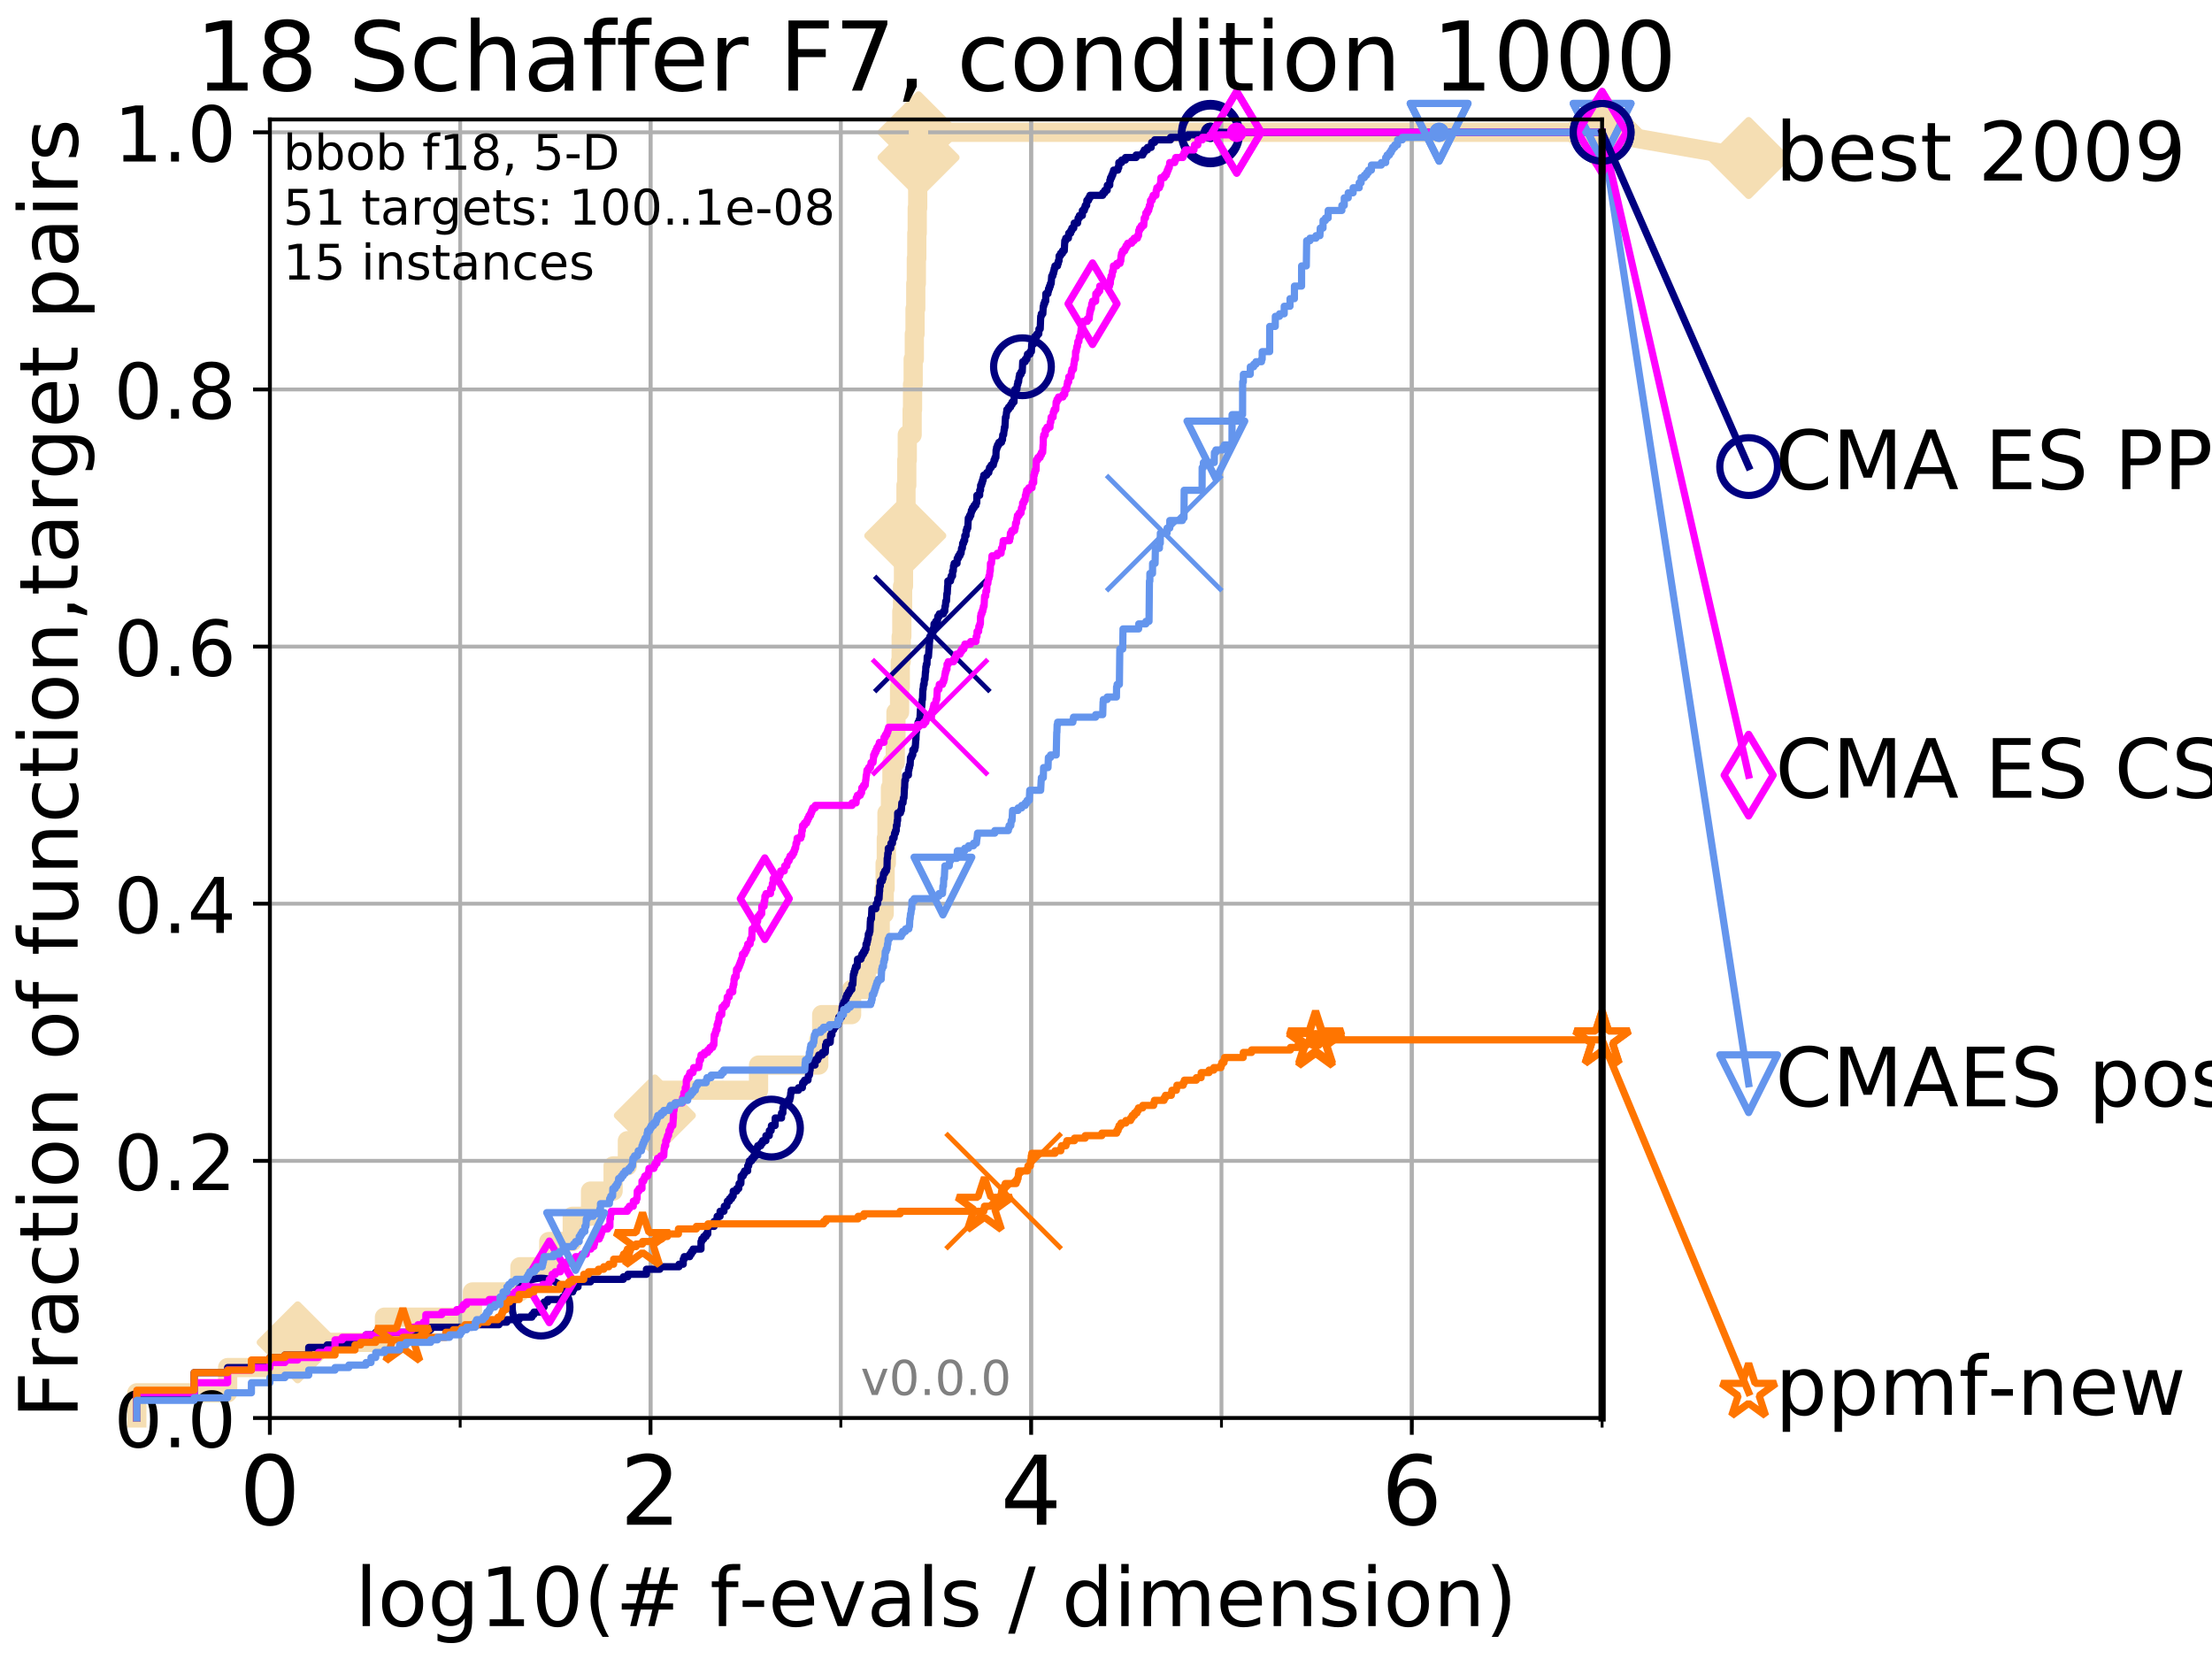 <?xml version="1.0" encoding="utf-8" standalone="no"?>
<!DOCTYPE svg PUBLIC "-//W3C//DTD SVG 1.1//EN"
  "http://www.w3.org/Graphics/SVG/1.1/DTD/svg11.dtd">
<!-- Created with matplotlib (http://matplotlib.org/) -->
<svg height="345pt" version="1.1" viewBox="0 0 460 345" width="460pt" xmlns="http://www.w3.org/2000/svg" xmlns:xlink="http://www.w3.org/1999/xlink">
 <defs>
  <style type="text/css">
*{stroke-linecap:butt;stroke-linejoin:round;}
  </style>
 </defs>
 <g id="figure_1">
  <g id="patch_1">
   <path d="M 0 345.6 
L 460.8 345.6 
L 460.8 0 
L 0 0 
z
" style="fill:#ffffff;"/>
  </g>
  <g id="axes_1">
   <g id="patch_2">
    <path d="M 56.12 294.88 
L 333.168 294.88 
L 333.168 24.84 
L 56.12 24.84 
z
" style="fill:#ffffff;"/>
   </g>
   <g id="line2d_1">
    <path d="M 28.456 294.88 
L 28.456 289.638 
L 47.34 289.638 
L 47.34 284.395 
L 61.903 284.395 
L 61.903 279.153 
L 79.949 279.153 
L 79.949 273.91 
L 98.249 273.91 
L 98.249 268.668 
L 108.121 268.668 
L 108.121 263.425 
L 114.117 263.425 
L 114.117 258.183 
L 119.003 258.183 
L 119.003 252.94 
L 122.803 252.94 
L 122.803 247.698 
L 127.498 247.698 
L 127.498 242.455 
L 130.469 242.455 
L 130.469 237.213 
L 133.58 237.213 
L 133.58 231.97 
L 136.181 231.97 
L 136.181 226.728 
L 157.746 226.728 
L 157.746 221.485 
L 170.268 221.485 
L 170.268 216.243 
L 170.881 216.243 
L 170.881 211 
L 177.095 211 
L 177.095 205.758 
L 180.135 205.758 
L 180.135 200.515 
L 182.335 200.515 
L 182.335 195.273 
L 183.043 195.273 
L 183.043 190.03 
L 183.876 190.03 
L 183.876 184.788 
L 184.066 184.788 
L 184.066 179.546 
L 184.316 179.546 
L 184.316 174.303 
L 184.454 174.303 
L 184.454 169.061 
L 185.174 169.061 
L 185.174 163.818 
L 185.485 163.818 
L 185.485 158.576 
L 186.178 158.576 
L 186.178 153.333 
L 186.323 153.333 
L 186.323 148.091 
L 187.074 148.091 
L 187.074 142.848 
L 187.219 142.848 
L 187.219 137.606 
L 187.407 137.606 
L 187.407 132.363 
L 187.54 132.363 
L 187.54 127.121 
L 187.696 127.121 
L 187.696 121.878 
L 187.887 121.878 
L 187.887 116.636 
L 188.052 116.636 
L 188.052 111.393 
L 188.258 111.393 
L 188.258 106.151 
L 188.406 106.151 
L 188.406 100.908 
L 188.569 100.908 
L 188.569 95.666 
L 188.676 95.666 
L 188.676 90.423 
L 189.685 90.423 
L 189.685 85.181 
L 189.768 85.181 
L 189.768 79.938 
L 189.902 79.938 
L 189.902 74.696 
L 190.138 74.696 
L 190.138 69.453 
L 190.29 69.453 
L 190.29 64.211 
L 190.44 64.211 
L 190.44 58.969 
L 190.562 58.969 
L 190.562 53.726 
L 190.655 53.726 
L 190.655 48.484 
L 190.744 48.484 
L 190.744 43.241 
L 190.844 43.241 
L 190.844 37.999 
L 190.927 37.999 
L 190.927 32.756 
L 191.016 32.756 
L 191.016 27.514 
L 333.168 27.514 
" style="fill:none;stroke:#f5deb3;stroke-linecap:square;stroke-width:4;"/>
   </g>
   <g id="line2d_2">
    <defs>
     <path d="M -0 7.778 
L 7.778 0 
L 0 -7.778 
L -7.778 -0 
z
" id="me30797a1d7" style="stroke:#f5deb3;stroke-linejoin:miter;stroke-width:1.5;"/>
    </defs>
    <g>
     <use style="fill:#f5deb3;stroke:#f5deb3;stroke-linejoin:miter;stroke-width:1.5;" x="61.903" xlink:href="#me30797a1d7" y="279.153"/>
     <use style="fill:#f5deb3;stroke:#f5deb3;stroke-linejoin:miter;stroke-width:1.5;" x="136.181" xlink:href="#me30797a1d7" y="231.97"/>
     <use style="fill:#f5deb3;stroke:#f5deb3;stroke-linejoin:miter;stroke-width:1.5;" x="188.258" xlink:href="#me30797a1d7" y="111.393"/>
     <use style="fill:#f5deb3;stroke:#f5deb3;stroke-linejoin:miter;stroke-width:1.5;" x="191.016" xlink:href="#me30797a1d7" y="32.756"/>
     <use style="fill:#f5deb3;stroke:#f5deb3;stroke-linejoin:miter;stroke-width:1.5;" x="191.016" xlink:href="#me30797a1d7" y="27.514"/>
     <use style="fill:#f5deb3;stroke:#f5deb3;stroke-linejoin:miter;stroke-width:1.5;" x="333.168" xlink:href="#me30797a1d7" y="27.514"/>
    </g>
   </g>
   <g id="line2d_3">
    <path style="fill:none;stroke:#f5deb3;stroke-linecap:square;stroke-width:4;"/>
    <g/>
   </g>
   <g id="line2d_4">
    <path d="M 333.168 27.514 
L 363.643 32.861 
" style="fill:none;stroke:#f5deb3;stroke-linecap:square;stroke-width:4;"/>
    <g>
     <use style="fill:#f5deb3;stroke:#f5deb3;stroke-linejoin:miter;stroke-width:1.5;" x="333.168" xlink:href="#me30797a1d7" y="27.514"/>
     <use style="fill:#f5deb3;stroke:#f5deb3;stroke-linejoin:miter;stroke-width:1.5;" x="363.643" xlink:href="#me30797a1d7" y="32.861"/>
    </g>
   </g>
   <g id="matplotlib.axis_1">
    <g id="xtick_1">
     <g id="line2d_5">
      <path clip-path="url(#p2d9598f055)" d="M 56.12 294.88 
L 56.12 24.84 
" style="fill:none;stroke:#b0b0b0;stroke-linecap:square;stroke-width:0.8;"/>
     </g>
     <g id="line2d_6">
      <defs>
       <path d="M 0 0 
L 0 3.5 
" id="m682c2ad72e" style="stroke:#000000;stroke-width:0.8;"/>
      </defs>
      <g>
       <use style="stroke:#000000;stroke-width:0.8;" x="56.12" xlink:href="#m682c2ad72e" y="294.88"/>
      </g>
     </g>
     <g id="text_1">
      <!-- 0 -->
      <defs>
       <path d="M 31.781 66.406 
Q 24.172 66.406 20.328 58.906 
Q 16.5 51.422 16.5 36.375 
Q 16.5 21.391 20.328 13.891 
Q 24.172 6.391 31.781 6.391 
Q 39.453 6.391 43.281 13.891 
Q 47.125 21.391 47.125 36.375 
Q 47.125 51.422 43.281 58.906 
Q 39.453 66.406 31.781 66.406 
z
M 31.781 74.219 
Q 44.047 74.219 50.516 64.516 
Q 56.984 54.828 56.984 36.375 
Q 56.984 17.969 50.516 8.266 
Q 44.047 -1.422 31.781 -1.422 
Q 19.531 -1.422 13.062 8.266 
Q 6.594 17.969 6.594 36.375 
Q 6.594 54.828 13.062 64.516 
Q 19.531 74.219 31.781 74.219 
z
" id="DejaVuSans-30"/>
      </defs>
      <g transform="translate(49.758 317.077)scale(0.2 -0.2)">
       <use xlink:href="#DejaVuSans-30"/>
      </g>
     </g>
    </g>
    <g id="xtick_2">
     <g id="line2d_7">
      <path clip-path="url(#p2d9598f055)" d="M 135.277 294.88 
L 135.277 24.84 
" style="fill:none;stroke:#b0b0b0;stroke-linecap:square;stroke-width:0.8;"/>
     </g>
     <g id="line2d_8">
      <g>
       <use style="stroke:#000000;stroke-width:0.8;" x="135.277" xlink:href="#m682c2ad72e" y="294.88"/>
      </g>
     </g>
     <g id="text_2">
      <!-- 2 -->
      <defs>
       <path d="M 19.188 8.297 
L 53.609 8.297 
L 53.609 0 
L 7.328 0 
L 7.328 8.297 
Q 12.938 14.109 22.625 23.891 
Q 32.328 33.688 34.812 36.531 
Q 39.547 41.844 41.422 45.531 
Q 43.312 49.219 43.312 52.781 
Q 43.312 58.594 39.234 62.25 
Q 35.156 65.922 28.609 65.922 
Q 23.969 65.922 18.812 64.312 
Q 13.672 62.703 7.812 59.422 
L 7.812 69.391 
Q 13.766 71.781 18.938 73 
Q 24.125 74.219 28.422 74.219 
Q 39.75 74.219 46.484 68.547 
Q 53.219 62.891 53.219 53.422 
Q 53.219 48.922 51.531 44.891 
Q 49.859 40.875 45.406 35.406 
Q 44.188 33.984 37.641 27.219 
Q 31.109 20.453 19.188 8.297 
z
" id="DejaVuSans-32"/>
      </defs>
      <g transform="translate(128.914 317.077)scale(0.2 -0.2)">
       <use xlink:href="#DejaVuSans-32"/>
      </g>
     </g>
    </g>
    <g id="xtick_3">
     <g id="line2d_9">
      <path clip-path="url(#p2d9598f055)" d="M 214.433 294.88 
L 214.433 24.84 
" style="fill:none;stroke:#b0b0b0;stroke-linecap:square;stroke-width:0.8;"/>
     </g>
     <g id="line2d_10">
      <g>
       <use style="stroke:#000000;stroke-width:0.8;" x="214.433" xlink:href="#m682c2ad72e" y="294.88"/>
      </g>
     </g>
     <g id="text_3">
      <!-- 4 -->
      <defs>
       <path d="M 37.797 64.312 
L 12.891 25.391 
L 37.797 25.391 
z
M 35.203 72.906 
L 47.609 72.906 
L 47.609 25.391 
L 58.016 25.391 
L 58.016 17.188 
L 47.609 17.188 
L 47.609 0 
L 37.797 0 
L 37.797 17.188 
L 4.891 17.188 
L 4.891 26.703 
z
" id="DejaVuSans-34"/>
      </defs>
      <g transform="translate(208.071 317.077)scale(0.2 -0.2)">
       <use xlink:href="#DejaVuSans-34"/>
      </g>
     </g>
    </g>
    <g id="xtick_4">
     <g id="line2d_11">
      <path clip-path="url(#p2d9598f055)" d="M 293.59 294.88 
L 293.59 24.84 
" style="fill:none;stroke:#b0b0b0;stroke-linecap:square;stroke-width:0.8;"/>
     </g>
     <g id="line2d_12">
      <g>
       <use style="stroke:#000000;stroke-width:0.8;" x="293.59" xlink:href="#m682c2ad72e" y="294.88"/>
      </g>
     </g>
     <g id="text_4">
      <!-- 6 -->
      <defs>
       <path d="M 33.016 40.375 
Q 26.375 40.375 22.484 35.828 
Q 18.609 31.297 18.609 23.391 
Q 18.609 15.531 22.484 10.953 
Q 26.375 6.391 33.016 6.391 
Q 39.656 6.391 43.531 10.953 
Q 47.406 15.531 47.406 23.391 
Q 47.406 31.297 43.531 35.828 
Q 39.656 40.375 33.016 40.375 
z
M 52.594 71.297 
L 52.594 62.312 
Q 48.875 64.062 45.094 64.984 
Q 41.312 65.922 37.594 65.922 
Q 27.828 65.922 22.672 59.328 
Q 17.531 52.734 16.797 39.406 
Q 19.672 43.656 24.016 45.922 
Q 28.375 48.188 33.594 48.188 
Q 44.578 48.188 50.953 41.516 
Q 57.328 34.859 57.328 23.391 
Q 57.328 12.156 50.688 5.359 
Q 44.047 -1.422 33.016 -1.422 
Q 20.359 -1.422 13.672 8.266 
Q 6.984 17.969 6.984 36.375 
Q 6.984 53.656 15.188 63.938 
Q 23.391 74.219 37.203 74.219 
Q 40.922 74.219 44.703 73.484 
Q 48.484 72.75 52.594 71.297 
z
" id="DejaVuSans-36"/>
      </defs>
      <g transform="translate(287.227 317.077)scale(0.2 -0.2)">
       <use xlink:href="#DejaVuSans-36"/>
      </g>
     </g>
    </g>
    <g id="xtick_5">
     <g id="line2d_13">
      <path clip-path="url(#p2d9598f055)" d="M 56.12 294.88 
L 56.12 24.84 
" style="fill:none;stroke:#b0b0b0;stroke-linecap:square;stroke-width:0.8;"/>
     </g>
     <g id="line2d_14">
      <defs>
       <path d="M 0 0 
L 0 2 
" id="m85d38221c1" style="stroke:#000000;stroke-width:0.6;"/>
      </defs>
      <g>
       <use style="stroke:#000000;stroke-width:0.6;" x="56.12" xlink:href="#m85d38221c1" y="294.88"/>
      </g>
     </g>
    </g>
    <g id="xtick_6">
     <g id="line2d_15">
      <path clip-path="url(#p2d9598f055)" d="M 95.698 294.88 
L 95.698 24.84 
" style="fill:none;stroke:#b0b0b0;stroke-linecap:square;stroke-width:0.8;"/>
     </g>
     <g id="line2d_16">
      <g>
       <use style="stroke:#000000;stroke-width:0.6;" x="95.698" xlink:href="#m85d38221c1" y="294.88"/>
      </g>
     </g>
    </g>
    <g id="xtick_7">
     <g id="line2d_17">
      <path clip-path="url(#p2d9598f055)" d="M 135.277 294.88 
L 135.277 24.84 
" style="fill:none;stroke:#b0b0b0;stroke-linecap:square;stroke-width:0.8;"/>
     </g>
     <g id="line2d_18">
      <g>
       <use style="stroke:#000000;stroke-width:0.6;" x="135.277" xlink:href="#m85d38221c1" y="294.88"/>
      </g>
     </g>
    </g>
    <g id="xtick_8">
     <g id="line2d_19">
      <path clip-path="url(#p2d9598f055)" d="M 174.855 294.88 
L 174.855 24.84 
" style="fill:none;stroke:#b0b0b0;stroke-linecap:square;stroke-width:0.8;"/>
     </g>
     <g id="line2d_20">
      <g>
       <use style="stroke:#000000;stroke-width:0.6;" x="174.855" xlink:href="#m85d38221c1" y="294.88"/>
      </g>
     </g>
    </g>
    <g id="xtick_9">
     <g id="line2d_21">
      <path clip-path="url(#p2d9598f055)" d="M 214.433 294.88 
L 214.433 24.84 
" style="fill:none;stroke:#b0b0b0;stroke-linecap:square;stroke-width:0.8;"/>
     </g>
     <g id="line2d_22">
      <g>
       <use style="stroke:#000000;stroke-width:0.6;" x="214.433" xlink:href="#m85d38221c1" y="294.88"/>
      </g>
     </g>
    </g>
    <g id="xtick_10">
     <g id="line2d_23">
      <path clip-path="url(#p2d9598f055)" d="M 254.011 294.88 
L 254.011 24.84 
" style="fill:none;stroke:#b0b0b0;stroke-linecap:square;stroke-width:0.8;"/>
     </g>
     <g id="line2d_24">
      <g>
       <use style="stroke:#000000;stroke-width:0.6;" x="254.011" xlink:href="#m85d38221c1" y="294.88"/>
      </g>
     </g>
    </g>
    <g id="xtick_11">
     <g id="line2d_25">
      <path clip-path="url(#p2d9598f055)" d="M 293.59 294.88 
L 293.59 24.84 
" style="fill:none;stroke:#b0b0b0;stroke-linecap:square;stroke-width:0.8;"/>
     </g>
     <g id="line2d_26">
      <g>
       <use style="stroke:#000000;stroke-width:0.6;" x="293.59" xlink:href="#m85d38221c1" y="294.88"/>
      </g>
     </g>
    </g>
    <g id="xtick_12">
     <g id="line2d_27">
      <path clip-path="url(#p2d9598f055)" d="M 333.168 294.88 
L 333.168 24.84 
" style="fill:none;stroke:#b0b0b0;stroke-linecap:square;stroke-width:0.8;"/>
     </g>
     <g id="line2d_28">
      <g>
       <use style="stroke:#000000;stroke-width:0.6;" x="333.168" xlink:href="#m85d38221c1" y="294.88"/>
      </g>
     </g>
    </g>
    <g id="text_5">
     <!-- log10(# f-evals / dimension) -->
     <defs>
      <path d="M 9.422 75.984 
L 18.406 75.984 
L 18.406 0 
L 9.422 0 
z
" id="DejaVuSans-6c"/>
      <path d="M 30.609 48.391 
Q 23.391 48.391 19.188 42.75 
Q 14.984 37.109 14.984 27.297 
Q 14.984 17.484 19.156 11.844 
Q 23.344 6.203 30.609 6.203 
Q 37.797 6.203 41.984 11.859 
Q 46.188 17.531 46.188 27.297 
Q 46.188 37.016 41.984 42.703 
Q 37.797 48.391 30.609 48.391 
z
M 30.609 56 
Q 42.328 56 49.016 48.375 
Q 55.719 40.766 55.719 27.297 
Q 55.719 13.875 49.016 6.219 
Q 42.328 -1.422 30.609 -1.422 
Q 18.844 -1.422 12.172 6.219 
Q 5.516 13.875 5.516 27.297 
Q 5.516 40.766 12.172 48.375 
Q 18.844 56 30.609 56 
z
" id="DejaVuSans-6f"/>
      <path d="M 45.406 27.984 
Q 45.406 37.75 41.375 43.109 
Q 37.359 48.484 30.078 48.484 
Q 22.859 48.484 18.828 43.109 
Q 14.797 37.75 14.797 27.984 
Q 14.797 18.266 18.828 12.891 
Q 22.859 7.516 30.078 7.516 
Q 37.359 7.516 41.375 12.891 
Q 45.406 18.266 45.406 27.984 
z
M 54.391 6.781 
Q 54.391 -7.172 48.188 -13.984 
Q 42 -20.797 29.203 -20.797 
Q 24.469 -20.797 20.266 -20.094 
Q 16.062 -19.391 12.109 -17.922 
L 12.109 -9.188 
Q 16.062 -11.328 19.922 -12.344 
Q 23.781 -13.375 27.781 -13.375 
Q 36.625 -13.375 41.016 -8.766 
Q 45.406 -4.156 45.406 5.172 
L 45.406 9.625 
Q 42.625 4.781 38.281 2.391 
Q 33.938 0 27.875 0 
Q 17.828 0 11.672 7.656 
Q 5.516 15.328 5.516 27.984 
Q 5.516 40.672 11.672 48.328 
Q 17.828 56 27.875 56 
Q 33.938 56 38.281 53.609 
Q 42.625 51.219 45.406 46.391 
L 45.406 54.688 
L 54.391 54.688 
z
" id="DejaVuSans-67"/>
      <path d="M 12.406 8.297 
L 28.516 8.297 
L 28.516 63.922 
L 10.984 60.406 
L 10.984 69.391 
L 28.422 72.906 
L 38.281 72.906 
L 38.281 8.297 
L 54.391 8.297 
L 54.391 0 
L 12.406 0 
z
" id="DejaVuSans-31"/>
      <path d="M 31 75.875 
Q 24.469 64.656 21.281 53.656 
Q 18.109 42.672 18.109 31.391 
Q 18.109 20.125 21.312 9.062 
Q 24.516 -2 31 -13.188 
L 23.188 -13.188 
Q 15.875 -1.703 12.234 9.375 
Q 8.594 20.453 8.594 31.391 
Q 8.594 42.281 12.203 53.312 
Q 15.828 64.359 23.188 75.875 
z
" id="DejaVuSans-28"/>
      <path d="M 51.125 44 
L 36.922 44 
L 32.812 27.688 
L 47.125 27.688 
z
M 43.797 71.781 
L 38.719 51.516 
L 52.984 51.516 
L 58.109 71.781 
L 65.922 71.781 
L 60.891 51.516 
L 76.125 51.516 
L 76.125 44 
L 58.984 44 
L 54.984 27.688 
L 70.516 27.688 
L 70.516 20.219 
L 53.078 20.219 
L 48 0 
L 40.188 0 
L 45.219 20.219 
L 30.906 20.219 
L 25.875 0 
L 18.016 0 
L 23.094 20.219 
L 7.719 20.219 
L 7.719 27.688 
L 24.906 27.688 
L 29 44 
L 13.281 44 
L 13.281 51.516 
L 30.906 51.516 
L 35.891 71.781 
z
" id="DejaVuSans-23"/>
      <path id="DejaVuSans-20"/>
      <path d="M 37.109 75.984 
L 37.109 68.5 
L 28.516 68.5 
Q 23.688 68.5 21.797 66.547 
Q 19.922 64.594 19.922 59.516 
L 19.922 54.688 
L 34.719 54.688 
L 34.719 47.703 
L 19.922 47.703 
L 19.922 0 
L 10.891 0 
L 10.891 47.703 
L 2.297 47.703 
L 2.297 54.688 
L 10.891 54.688 
L 10.891 58.5 
Q 10.891 67.625 15.141 71.797 
Q 19.391 75.984 28.609 75.984 
z
" id="DejaVuSans-66"/>
      <path d="M 4.891 31.391 
L 31.203 31.391 
L 31.203 23.391 
L 4.891 23.391 
z
" id="DejaVuSans-2d"/>
      <path d="M 56.203 29.594 
L 56.203 25.203 
L 14.891 25.203 
Q 15.484 15.922 20.484 11.062 
Q 25.484 6.203 34.422 6.203 
Q 39.594 6.203 44.453 7.469 
Q 49.312 8.734 54.109 11.281 
L 54.109 2.781 
Q 49.266 0.734 44.188 -0.344 
Q 39.109 -1.422 33.891 -1.422 
Q 20.797 -1.422 13.156 6.188 
Q 5.516 13.812 5.516 26.812 
Q 5.516 40.234 12.766 48.109 
Q 20.016 56 32.328 56 
Q 43.359 56 49.781 48.891 
Q 56.203 41.797 56.203 29.594 
z
M 47.219 32.234 
Q 47.125 39.594 43.094 43.984 
Q 39.062 48.391 32.422 48.391 
Q 24.906 48.391 20.391 44.141 
Q 15.875 39.891 15.188 32.172 
z
" id="DejaVuSans-65"/>
      <path d="M 2.984 54.688 
L 12.5 54.688 
L 29.594 8.797 
L 46.688 54.688 
L 56.203 54.688 
L 35.688 0 
L 23.484 0 
z
" id="DejaVuSans-76"/>
      <path d="M 34.281 27.484 
Q 23.391 27.484 19.188 25 
Q 14.984 22.516 14.984 16.5 
Q 14.984 11.719 18.141 8.906 
Q 21.297 6.109 26.703 6.109 
Q 34.188 6.109 38.703 11.406 
Q 43.219 16.703 43.219 25.484 
L 43.219 27.484 
z
M 52.203 31.203 
L 52.203 0 
L 43.219 0 
L 43.219 8.297 
Q 40.141 3.328 35.547 0.953 
Q 30.953 -1.422 24.312 -1.422 
Q 15.922 -1.422 10.953 3.297 
Q 6 8.016 6 15.922 
Q 6 25.141 12.172 29.828 
Q 18.359 34.516 30.609 34.516 
L 43.219 34.516 
L 43.219 35.406 
Q 43.219 41.609 39.141 45 
Q 35.062 48.391 27.688 48.391 
Q 23 48.391 18.547 47.266 
Q 14.109 46.141 10.016 43.891 
L 10.016 52.203 
Q 14.938 54.109 19.578 55.047 
Q 24.219 56 28.609 56 
Q 40.484 56 46.344 49.844 
Q 52.203 43.703 52.203 31.203 
z
" id="DejaVuSans-61"/>
      <path d="M 44.281 53.078 
L 44.281 44.578 
Q 40.484 46.531 36.375 47.5 
Q 32.281 48.484 27.875 48.484 
Q 21.188 48.484 17.844 46.438 
Q 14.5 44.391 14.5 40.281 
Q 14.5 37.156 16.891 35.375 
Q 19.281 33.594 26.516 31.984 
L 29.594 31.297 
Q 39.156 29.25 43.188 25.516 
Q 47.219 21.781 47.219 15.094 
Q 47.219 7.469 41.188 3.016 
Q 35.156 -1.422 24.609 -1.422 
Q 20.219 -1.422 15.453 -0.562 
Q 10.688 0.297 5.422 2 
L 5.422 11.281 
Q 10.406 8.688 15.234 7.391 
Q 20.062 6.109 24.812 6.109 
Q 31.156 6.109 34.562 8.281 
Q 37.984 10.453 37.984 14.406 
Q 37.984 18.062 35.516 20.016 
Q 33.062 21.969 24.703 23.781 
L 21.578 24.516 
Q 13.234 26.266 9.516 29.906 
Q 5.812 33.547 5.812 39.891 
Q 5.812 47.609 11.281 51.797 
Q 16.75 56 26.812 56 
Q 31.781 56 36.172 55.266 
Q 40.578 54.547 44.281 53.078 
z
" id="DejaVuSans-73"/>
      <path d="M 25.391 72.906 
L 33.688 72.906 
L 8.297 -9.281 
L 0 -9.281 
z
" id="DejaVuSans-2f"/>
      <path d="M 45.406 46.391 
L 45.406 75.984 
L 54.391 75.984 
L 54.391 0 
L 45.406 0 
L 45.406 8.203 
Q 42.578 3.328 38.25 0.953 
Q 33.938 -1.422 27.875 -1.422 
Q 17.969 -1.422 11.734 6.484 
Q 5.516 14.406 5.516 27.297 
Q 5.516 40.188 11.734 48.094 
Q 17.969 56 27.875 56 
Q 33.938 56 38.25 53.625 
Q 42.578 51.266 45.406 46.391 
z
M 14.797 27.297 
Q 14.797 17.391 18.875 11.75 
Q 22.953 6.109 30.078 6.109 
Q 37.203 6.109 41.297 11.75 
Q 45.406 17.391 45.406 27.297 
Q 45.406 37.203 41.297 42.844 
Q 37.203 48.484 30.078 48.484 
Q 22.953 48.484 18.875 42.844 
Q 14.797 37.203 14.797 27.297 
z
" id="DejaVuSans-64"/>
      <path d="M 9.422 54.688 
L 18.406 54.688 
L 18.406 0 
L 9.422 0 
z
M 9.422 75.984 
L 18.406 75.984 
L 18.406 64.594 
L 9.422 64.594 
z
" id="DejaVuSans-69"/>
      <path d="M 52 44.188 
Q 55.375 50.25 60.062 53.125 
Q 64.75 56 71.094 56 
Q 79.641 56 84.281 50.016 
Q 88.922 44.047 88.922 33.016 
L 88.922 0 
L 79.891 0 
L 79.891 32.719 
Q 79.891 40.578 77.094 44.375 
Q 74.312 48.188 68.609 48.188 
Q 61.625 48.188 57.562 43.547 
Q 53.516 38.922 53.516 30.906 
L 53.516 0 
L 44.484 0 
L 44.484 32.719 
Q 44.484 40.625 41.703 44.406 
Q 38.922 48.188 33.109 48.188 
Q 26.219 48.188 22.156 43.531 
Q 18.109 38.875 18.109 30.906 
L 18.109 0 
L 9.078 0 
L 9.078 54.688 
L 18.109 54.688 
L 18.109 46.188 
Q 21.188 51.219 25.484 53.609 
Q 29.781 56 35.688 56 
Q 41.656 56 45.828 52.969 
Q 50 49.953 52 44.188 
z
" id="DejaVuSans-6d"/>
      <path d="M 54.891 33.016 
L 54.891 0 
L 45.906 0 
L 45.906 32.719 
Q 45.906 40.484 42.875 44.328 
Q 39.844 48.188 33.797 48.188 
Q 26.516 48.188 22.312 43.547 
Q 18.109 38.922 18.109 30.906 
L 18.109 0 
L 9.078 0 
L 9.078 54.688 
L 18.109 54.688 
L 18.109 46.188 
Q 21.344 51.125 25.703 53.562 
Q 30.078 56 35.797 56 
Q 45.219 56 50.047 50.172 
Q 54.891 44.344 54.891 33.016 
z
" id="DejaVuSans-6e"/>
      <path d="M 8.016 75.875 
L 15.828 75.875 
Q 23.141 64.359 26.781 53.312 
Q 30.422 42.281 30.422 31.391 
Q 30.422 20.453 26.781 9.375 
Q 23.141 -1.703 15.828 -13.188 
L 8.016 -13.188 
Q 14.5 -2 17.703 9.062 
Q 20.906 20.125 20.906 31.391 
Q 20.906 42.672 17.703 53.656 
Q 14.5 64.656 8.016 75.875 
z
" id="DejaVuSans-29"/>
     </defs>
     <g transform="translate(73.803 338.154)scale(0.17 -0.17)">
      <use xlink:href="#DejaVuSans-6c"/>
      <use x="27.783" xlink:href="#DejaVuSans-6f"/>
      <use x="88.965" xlink:href="#DejaVuSans-67"/>
      <use x="152.441" xlink:href="#DejaVuSans-31"/>
      <use x="216.064" xlink:href="#DejaVuSans-30"/>
      <use x="279.688" xlink:href="#DejaVuSans-28"/>
      <use x="318.701" xlink:href="#DejaVuSans-23"/>
      <use x="402.49" xlink:href="#DejaVuSans-20"/>
      <use x="434.277" xlink:href="#DejaVuSans-66"/>
      <use x="469.404" xlink:href="#DejaVuSans-2d"/>
      <use x="505.488" xlink:href="#DejaVuSans-65"/>
      <use x="567.012" xlink:href="#DejaVuSans-76"/>
      <use x="626.191" xlink:href="#DejaVuSans-61"/>
      <use x="687.471" xlink:href="#DejaVuSans-6c"/>
      <use x="715.254" xlink:href="#DejaVuSans-73"/>
      <use x="767.354" xlink:href="#DejaVuSans-20"/>
      <use x="799.141" xlink:href="#DejaVuSans-2f"/>
      <use x="832.832" xlink:href="#DejaVuSans-20"/>
      <use x="864.619" xlink:href="#DejaVuSans-64"/>
      <use x="928.096" xlink:href="#DejaVuSans-69"/>
      <use x="955.879" xlink:href="#DejaVuSans-6d"/>
      <use x="1053.291" xlink:href="#DejaVuSans-65"/>
      <use x="1114.814" xlink:href="#DejaVuSans-6e"/>
      <use x="1178.193" xlink:href="#DejaVuSans-73"/>
      <use x="1230.293" xlink:href="#DejaVuSans-69"/>
      <use x="1258.076" xlink:href="#DejaVuSans-6f"/>
      <use x="1319.258" xlink:href="#DejaVuSans-6e"/>
      <use x="1382.637" xlink:href="#DejaVuSans-29"/>
     </g>
    </g>
   </g>
   <g id="matplotlib.axis_2">
    <g id="ytick_1">
     <g id="line2d_29">
      <path clip-path="url(#p2d9598f055)" d="M 56.12 294.88 
L 333.168 294.88 
" style="fill:none;stroke:#b0b0b0;stroke-linecap:square;stroke-width:0.8;"/>
     </g>
     <g id="line2d_30">
      <defs>
       <path d="M 0 0 
L -3.5 0 
" id="m7d0b7aaef1" style="stroke:#000000;stroke-width:0.8;"/>
      </defs>
      <g>
       <use style="stroke:#000000;stroke-width:0.8;" x="56.12" xlink:href="#m7d0b7aaef1" y="294.88"/>
      </g>
     </g>
     <g id="text_6">
      <!-- 0.0 -->
      <defs>
       <path d="M 10.688 12.406 
L 21 12.406 
L 21 0 
L 10.688 0 
z
" id="DejaVuSans-2e"/>
      </defs>
      <g transform="translate(23.675 300.959)scale(0.16 -0.16)">
       <use xlink:href="#DejaVuSans-30"/>
       <use x="63.623" xlink:href="#DejaVuSans-2e"/>
       <use x="95.41" xlink:href="#DejaVuSans-30"/>
      </g>
     </g>
    </g>
    <g id="ytick_2">
     <g id="line2d_31">
      <path clip-path="url(#p2d9598f055)" d="M 56.12 241.407 
L 333.168 241.407 
" style="fill:none;stroke:#b0b0b0;stroke-linecap:square;stroke-width:0.8;"/>
     </g>
     <g id="line2d_32">
      <g>
       <use style="stroke:#000000;stroke-width:0.8;" x="56.12" xlink:href="#m7d0b7aaef1" y="241.407"/>
      </g>
     </g>
     <g id="text_7">
      <!-- 0.2 -->
      <g transform="translate(23.675 247.485)scale(0.16 -0.16)">
       <use xlink:href="#DejaVuSans-30"/>
       <use x="63.623" xlink:href="#DejaVuSans-2e"/>
       <use x="95.41" xlink:href="#DejaVuSans-32"/>
      </g>
     </g>
    </g>
    <g id="ytick_3">
     <g id="line2d_33">
      <path clip-path="url(#p2d9598f055)" d="M 56.12 187.933 
L 333.168 187.933 
" style="fill:none;stroke:#b0b0b0;stroke-linecap:square;stroke-width:0.8;"/>
     </g>
     <g id="line2d_34">
      <g>
       <use style="stroke:#000000;stroke-width:0.8;" x="56.12" xlink:href="#m7d0b7aaef1" y="187.933"/>
      </g>
     </g>
     <g id="text_8">
      <!-- 0.4 -->
      <g transform="translate(23.675 194.012)scale(0.16 -0.16)">
       <use xlink:href="#DejaVuSans-30"/>
       <use x="63.623" xlink:href="#DejaVuSans-2e"/>
       <use x="95.41" xlink:href="#DejaVuSans-34"/>
      </g>
     </g>
    </g>
    <g id="ytick_4">
     <g id="line2d_35">
      <path clip-path="url(#p2d9598f055)" d="M 56.12 134.46 
L 333.168 134.46 
" style="fill:none;stroke:#b0b0b0;stroke-linecap:square;stroke-width:0.8;"/>
     </g>
     <g id="line2d_36">
      <g>
       <use style="stroke:#000000;stroke-width:0.8;" x="56.12" xlink:href="#m7d0b7aaef1" y="134.46"/>
      </g>
     </g>
     <g id="text_9">
      <!-- 0.6 -->
      <g transform="translate(23.675 140.539)scale(0.16 -0.16)">
       <use xlink:href="#DejaVuSans-30"/>
       <use x="63.623" xlink:href="#DejaVuSans-2e"/>
       <use x="95.41" xlink:href="#DejaVuSans-36"/>
      </g>
     </g>
    </g>
    <g id="ytick_5">
     <g id="line2d_37">
      <path clip-path="url(#p2d9598f055)" d="M 56.12 80.987 
L 333.168 80.987 
" style="fill:none;stroke:#b0b0b0;stroke-linecap:square;stroke-width:0.8;"/>
     </g>
     <g id="line2d_38">
      <g>
       <use style="stroke:#000000;stroke-width:0.8;" x="56.12" xlink:href="#m7d0b7aaef1" y="80.987"/>
      </g>
     </g>
     <g id="text_10">
      <!-- 0.8 -->
      <defs>
       <path d="M 31.781 34.625 
Q 24.75 34.625 20.719 30.859 
Q 16.703 27.094 16.703 20.516 
Q 16.703 13.922 20.719 10.156 
Q 24.75 6.391 31.781 6.391 
Q 38.812 6.391 42.859 10.172 
Q 46.922 13.969 46.922 20.516 
Q 46.922 27.094 42.891 30.859 
Q 38.875 34.625 31.781 34.625 
z
M 21.922 38.812 
Q 15.578 40.375 12.031 44.719 
Q 8.5 49.078 8.5 55.328 
Q 8.5 64.062 14.719 69.141 
Q 20.953 74.219 31.781 74.219 
Q 42.672 74.219 48.875 69.141 
Q 55.078 64.062 55.078 55.328 
Q 55.078 49.078 51.531 44.719 
Q 48 40.375 41.703 38.812 
Q 48.828 37.156 52.797 32.312 
Q 56.781 27.484 56.781 20.516 
Q 56.781 9.906 50.312 4.234 
Q 43.844 -1.422 31.781 -1.422 
Q 19.734 -1.422 13.25 4.234 
Q 6.781 9.906 6.781 20.516 
Q 6.781 27.484 10.781 32.312 
Q 14.797 37.156 21.922 38.812 
z
M 18.312 54.391 
Q 18.312 48.734 21.844 45.562 
Q 25.391 42.391 31.781 42.391 
Q 38.141 42.391 41.719 45.562 
Q 45.312 48.734 45.312 54.391 
Q 45.312 60.062 41.719 63.234 
Q 38.141 66.406 31.781 66.406 
Q 25.391 66.406 21.844 63.234 
Q 18.312 60.062 18.312 54.391 
z
" id="DejaVuSans-38"/>
      </defs>
      <g transform="translate(23.675 87.066)scale(0.16 -0.16)">
       <use xlink:href="#DejaVuSans-30"/>
       <use x="63.623" xlink:href="#DejaVuSans-2e"/>
       <use x="95.41" xlink:href="#DejaVuSans-38"/>
      </g>
     </g>
    </g>
    <g id="ytick_6">
     <g id="line2d_39">
      <path clip-path="url(#p2d9598f055)" d="M 56.12 27.514 
L 333.168 27.514 
" style="fill:none;stroke:#b0b0b0;stroke-linecap:square;stroke-width:0.8;"/>
     </g>
     <g id="line2d_40">
      <g>
       <use style="stroke:#000000;stroke-width:0.8;" x="56.12" xlink:href="#m7d0b7aaef1" y="27.514"/>
      </g>
     </g>
     <g id="text_11">
      <!-- 1.0 -->
      <g transform="translate(23.675 33.592)scale(0.16 -0.16)">
       <use xlink:href="#DejaVuSans-31"/>
       <use x="63.623" xlink:href="#DejaVuSans-2e"/>
       <use x="95.41" xlink:href="#DejaVuSans-30"/>
      </g>
     </g>
    </g>
    <g id="text_12">
     <!-- Fraction of function,target pairs -->
     <defs>
      <path d="M 9.812 72.906 
L 51.703 72.906 
L 51.703 64.594 
L 19.672 64.594 
L 19.672 43.109 
L 48.578 43.109 
L 48.578 34.812 
L 19.672 34.812 
L 19.672 0 
L 9.812 0 
z
" id="DejaVuSans-46"/>
      <path d="M 41.109 46.297 
Q 39.594 47.172 37.812 47.578 
Q 36.031 48 33.891 48 
Q 26.266 48 22.188 43.047 
Q 18.109 38.094 18.109 28.812 
L 18.109 0 
L 9.078 0 
L 9.078 54.688 
L 18.109 54.688 
L 18.109 46.188 
Q 20.953 51.172 25.484 53.578 
Q 30.031 56 36.531 56 
Q 37.453 56 38.578 55.875 
Q 39.703 55.766 41.062 55.516 
z
" id="DejaVuSans-72"/>
      <path d="M 48.781 52.594 
L 48.781 44.188 
Q 44.969 46.297 41.141 47.344 
Q 37.312 48.391 33.406 48.391 
Q 24.656 48.391 19.812 42.844 
Q 14.984 37.312 14.984 27.297 
Q 14.984 17.281 19.812 11.734 
Q 24.656 6.203 33.406 6.203 
Q 37.312 6.203 41.141 7.25 
Q 44.969 8.297 48.781 10.406 
L 48.781 2.094 
Q 45.016 0.344 40.984 -0.531 
Q 36.969 -1.422 32.422 -1.422 
Q 20.062 -1.422 12.781 6.344 
Q 5.516 14.109 5.516 27.297 
Q 5.516 40.672 12.859 48.328 
Q 20.219 56 33.016 56 
Q 37.156 56 41.109 55.141 
Q 45.062 54.297 48.781 52.594 
z
" id="DejaVuSans-63"/>
      <path d="M 18.312 70.219 
L 18.312 54.688 
L 36.812 54.688 
L 36.812 47.703 
L 18.312 47.703 
L 18.312 18.016 
Q 18.312 11.328 20.141 9.422 
Q 21.969 7.516 27.594 7.516 
L 36.812 7.516 
L 36.812 0 
L 27.594 0 
Q 17.188 0 13.234 3.875 
Q 9.281 7.766 9.281 18.016 
L 9.281 47.703 
L 2.688 47.703 
L 2.688 54.688 
L 9.281 54.688 
L 9.281 70.219 
z
" id="DejaVuSans-74"/>
      <path d="M 8.5 21.578 
L 8.5 54.688 
L 17.484 54.688 
L 17.484 21.922 
Q 17.484 14.156 20.5 10.266 
Q 23.531 6.391 29.594 6.391 
Q 36.859 6.391 41.078 11.031 
Q 45.312 15.672 45.312 23.688 
L 45.312 54.688 
L 54.297 54.688 
L 54.297 0 
L 45.312 0 
L 45.312 8.406 
Q 42.047 3.422 37.719 1 
Q 33.406 -1.422 27.688 -1.422 
Q 18.266 -1.422 13.375 4.438 
Q 8.5 10.297 8.5 21.578 
z
M 31.109 56 
z
" id="DejaVuSans-75"/>
      <path d="M 11.719 12.406 
L 22.016 12.406 
L 22.016 4 
L 14.016 -11.625 
L 7.719 -11.625 
L 11.719 4 
z
" id="DejaVuSans-2c"/>
      <path d="M 18.109 8.203 
L 18.109 -20.797 
L 9.078 -20.797 
L 9.078 54.688 
L 18.109 54.688 
L 18.109 46.391 
Q 20.953 51.266 25.266 53.625 
Q 29.594 56 35.594 56 
Q 45.562 56 51.781 48.094 
Q 58.016 40.188 58.016 27.297 
Q 58.016 14.406 51.781 6.484 
Q 45.562 -1.422 35.594 -1.422 
Q 29.594 -1.422 25.266 0.953 
Q 20.953 3.328 18.109 8.203 
z
M 48.688 27.297 
Q 48.688 37.203 44.609 42.844 
Q 40.531 48.484 33.406 48.484 
Q 26.266 48.484 22.188 42.844 
Q 18.109 37.203 18.109 27.297 
Q 18.109 17.391 22.188 11.75 
Q 26.266 6.109 33.406 6.109 
Q 40.531 6.109 44.609 11.75 
Q 48.688 17.391 48.688 27.297 
z
" id="DejaVuSans-70"/>
     </defs>
     <g transform="translate(16.14 294.999)rotate(-90)scale(0.17 -0.17)">
      <use xlink:href="#DejaVuSans-46"/>
      <use x="57.41" xlink:href="#DejaVuSans-72"/>
      <use x="98.523" xlink:href="#DejaVuSans-61"/>
      <use x="159.803" xlink:href="#DejaVuSans-63"/>
      <use x="214.783" xlink:href="#DejaVuSans-74"/>
      <use x="253.992" xlink:href="#DejaVuSans-69"/>
      <use x="281.775" xlink:href="#DejaVuSans-6f"/>
      <use x="342.957" xlink:href="#DejaVuSans-6e"/>
      <use x="406.336" xlink:href="#DejaVuSans-20"/>
      <use x="438.123" xlink:href="#DejaVuSans-6f"/>
      <use x="499.305" xlink:href="#DejaVuSans-66"/>
      <use x="534.51" xlink:href="#DejaVuSans-20"/>
      <use x="566.297" xlink:href="#DejaVuSans-66"/>
      <use x="601.502" xlink:href="#DejaVuSans-75"/>
      <use x="664.881" xlink:href="#DejaVuSans-6e"/>
      <use x="728.26" xlink:href="#DejaVuSans-63"/>
      <use x="783.24" xlink:href="#DejaVuSans-74"/>
      <use x="822.449" xlink:href="#DejaVuSans-69"/>
      <use x="850.232" xlink:href="#DejaVuSans-6f"/>
      <use x="911.414" xlink:href="#DejaVuSans-6e"/>
      <use x="974.793" xlink:href="#DejaVuSans-2c"/>
      <use x="1006.58" xlink:href="#DejaVuSans-74"/>
      <use x="1045.789" xlink:href="#DejaVuSans-61"/>
      <use x="1107.068" xlink:href="#DejaVuSans-72"/>
      <use x="1148.166" xlink:href="#DejaVuSans-67"/>
      <use x="1211.643" xlink:href="#DejaVuSans-65"/>
      <use x="1273.166" xlink:href="#DejaVuSans-74"/>
      <use x="1312.375" xlink:href="#DejaVuSans-20"/>
      <use x="1344.162" xlink:href="#DejaVuSans-70"/>
      <use x="1407.639" xlink:href="#DejaVuSans-61"/>
      <use x="1468.918" xlink:href="#DejaVuSans-69"/>
      <use x="1496.701" xlink:href="#DejaVuSans-72"/>
      <use x="1537.814" xlink:href="#DejaVuSans-73"/>
     </g>
    </g>
   </g>
   <g id="line2d_41">
    <defs>
     <path d="M 0 1.5 
C 0.398 1.5 0.779 1.342 1.061 1.061 
C 1.342 0.779 1.5 0.398 1.5 0 
C 1.5 -0.398 1.342 -0.779 1.061 -1.061 
C 0.779 -1.342 0.398 -1.5 0 -1.5 
C -0.398 -1.5 -0.779 -1.342 -1.061 -1.061 
C -1.342 -0.779 -1.5 -0.398 -1.5 0 
C -1.5 0.398 -1.342 0.779 -1.061 1.061 
C -0.779 1.342 -0.398 1.5 0 1.5 
z
" id="m07dbe75dbd" style="stroke:#f5deb3;"/>
    </defs>
    <g>
     <use style="fill:#f5deb3;stroke:#f5deb3;" x="191.016" xlink:href="#m07dbe75dbd" y="27.514"/>
     <use style="fill:#f5deb3;stroke:#f5deb3;" x="191.016" xlink:href="#m07dbe75dbd" y="27.514"/>
    </g>
   </g>
   <g id="line2d_42">
    <defs>
     <path d="M 0 1.5 
C 0.398 1.5 0.779 1.342 1.061 1.061 
C 1.342 0.779 1.5 0.398 1.5 0 
C 1.5 -0.398 1.342 -0.779 1.061 -1.061 
C 0.779 -1.342 0.398 -1.5 0 -1.5 
C -0.398 -1.5 -0.779 -1.342 -1.061 -1.061 
C -1.342 -0.779 -1.5 -0.398 -1.5 0 
C -1.5 0.398 -1.342 0.779 -1.061 1.061 
C -0.779 1.342 -0.398 1.5 0 1.5 
z
" id="mde176873b9" style="stroke:#000080;"/>
    </defs>
    <g>
     <use style="fill:#000080;stroke:#000080;" x="251.723" xlink:href="#mde176873b9" y="27.514"/>
     <use style="fill:#000080;stroke:#000080;" x="251.723" xlink:href="#mde176873b9" y="27.514"/>
    </g>
   </g>
   <g id="line2d_43">
    <path d="M 28.456 294.88 
L 28.456 290.686 
L 40.37 290.686 
L 40.37 285.444 
L 47.34 285.444 
L 47.34 284.395 
L 52.284 284.395 
L 52.284 283.871 
L 56.12 283.871 
L 56.12 282.298 
L 59.254 282.298 
L 59.254 281.774 
L 64.199 281.774 
L 64.199 280.201 
L 68.034 280.201 
L 68.034 279.677 
L 72.544 279.677 
L 72.544 279.153 
L 75.004 279.153 
L 75.004 278.628 
L 76.113 278.628 
L 76.113 277.58 
L 78.137 277.58 
L 78.137 277.056 
L 89.069 277.056 
L 89.069 276.531 
L 89.568 276.531 
L 89.568 276.007 
L 98.249 276.007 
L 98.249 275.483 
L 103.777 275.483 
L 103.777 274.959 
L 105.415 274.959 
L 105.415 274.434 
L 107.953 274.434 
L 107.953 273.91 
L 110.603 273.91 
L 110.603 273.386 
L 111.031 273.386 
L 111.031 272.862 
L 112.514 272.862 
L 112.514 271.813 
L 113.149 271.813 
L 113.149 270.765 
L 113.88 270.765 
L 113.88 270.24 
L 117.034 270.24 
L 117.034 269.716 
L 117.811 269.716 
L 117.811 269.192 
L 118 269.192 
L 118 268.668 
L 119.092 268.668 
L 119.092 268.143 
L 119.354 268.143 
L 119.354 267.619 
L 120.201 267.619 
L 120.283 266.571 
L 122.803 266.571 
L 122.803 266.046 
L 129.63 266.046 
L 129.63 265.522 
L 130.559 265.522 
L 130.559 264.998 
L 134.431 264.998 
L 134.431 263.949 
L 137.225 263.949 
L 137.225 263.425 
L 141.207 263.425 
L 141.207 262.901 
L 142.085 262.901 
L 142.085 261.852 
L 142.292 261.852 
L 142.292 261.328 
L 143.441 261.328 
L 143.441 260.804 
L 143.78 260.804 
L 143.78 260.28 
L 144.132 260.28 
L 144.132 259.755 
L 145.776 259.755 
L 145.776 258.183 
L 145.943 258.183 
L 145.943 257.658 
L 146.345 257.658 
L 146.345 257.134 
L 146.844 257.134 
L 146.844 256.61 
L 147.191 256.61 
L 147.191 255.037 
L 148.514 255.037 
L 148.514 253.989 
L 149.046 253.989 
L 149.139 252.94 
L 149.742 252.94 
L 149.742 251.892 
L 150.552 251.892 
L 150.623 250.843 
L 151.163 250.843 
L 151.259 249.795 
L 151.701 249.795 
L 151.701 249.27 
L 152.144 249.27 
L 152.144 248.746 
L 152.476 248.746 
L 152.476 247.698 
L 153.194 247.698 
L 153.194 247.173 
L 153.625 247.173 
L 153.696 246.125 
L 154.068 246.125 
L 154.126 244.552 
L 154.557 244.552 
L 154.557 244.028 
L 154.834 244.028 
L 154.834 243.504 
L 155.483 243.504 
L 155.483 242.455 
L 155.694 242.455 
L 155.694 241.931 
L 155.83 241.931 
L 155.83 241.407 
L 156.312 241.407 
L 156.312 240.882 
L 156.741 240.882 
L 156.741 240.358 
L 157.198 240.358 
L 157.275 238.785 
L 157.578 238.785 
L 157.578 238.261 
L 158.223 238.261 
L 158.223 237.737 
L 158.582 237.737 
L 158.582 237.213 
L 159.276 237.213 
L 159.276 236.164 
L 159.976 236.164 
L 159.985 235.116 
L 160.364 235.116 
L 160.428 234.067 
L 161.191 234.067 
L 161.206 232.495 
L 162.523 232.495 
L 162.523 231.446 
L 162.803 231.446 
L 162.803 230.398 
L 162.941 230.398 
L 162.941 229.873 
L 163.078 229.873 
L 163.078 229.349 
L 163.877 229.349 
L 163.877 228.825 
L 164.225 228.825 
L 164.225 228.301 
L 164.359 228.301 
L 164.447 227.252 
L 164.529 227.252 
L 164.529 226.728 
L 166.04 226.728 
L 166.04 226.204 
L 166.858 226.204 
L 166.908 225.155 
L 167.296 225.155 
L 167.296 224.631 
L 168.022 224.631 
L 168.124 223.582 
L 168.327 223.582 
L 168.427 222.534 
L 168.477 222.534 
L 168.487 221.485 
L 169.492 221.485 
L 169.492 220.437 
L 170.042 220.437 
L 170.042 219.913 
L 170.273 219.913 
L 170.273 219.388 
L 171.019 219.388 
L 171.019 218.864 
L 171.627 218.864 
L 171.685 217.291 
L 171.862 217.291 
L 171.862 216.767 
L 172.65 216.767 
L 172.736 215.194 
L 173.002 215.194 
L 173.036 214.146 
L 173.377 214.146 
L 173.377 213.622 
L 173.707 213.622 
L 173.707 213.097 
L 174.289 213.097 
L 174.367 212.049 
L 174.437 212.049 
L 174.437 211.525 
L 174.992 211.525 
L 175.097 209.952 
L 175.128 209.952 
L 175.128 209.428 
L 175.263 209.428 
L 175.263 208.903 
L 175.463 208.903 
L 175.463 208.379 
L 175.791 208.379 
L 175.791 207.855 
L 175.921 207.855 
L 175.921 207.331 
L 176.114 207.331 
L 176.114 206.806 
L 176.43 206.806 
L 176.43 206.282 
L 176.732 206.282 
L 176.732 205.758 
L 177.14 205.758 
L 177.14 204.709 
L 177.356 204.709 
L 177.465 202.612 
L 177.592 202.612 
L 177.592 202.088 
L 177.758 202.088 
L 177.758 201.564 
L 177.897 201.564 
L 177.897 201.04 
L 178.247 201.04 
L 178.335 199.467 
L 179.044 199.467 
L 179.044 198.943 
L 179.25 198.943 
L 179.25 198.418 
L 179.577 198.418 
L 179.577 197.894 
L 179.88 197.894 
L 179.88 197.37 
L 180.089 197.37 
L 180.092 196.321 
L 180.291 196.321 
L 180.291 195.797 
L 180.408 195.797 
L 180.408 195.273 
L 180.53 195.273 
L 180.574 194.224 
L 180.785 194.224 
L 180.785 193.7 
L 180.911 193.7 
L 180.991 191.603 
L 181.027 191.603 
L 181.027 191.079 
L 181.218 191.079 
L 181.31 188.982 
L 182.142 188.982 
L 182.232 187.933 
L 182.498 187.933 
L 182.534 186.885 
L 182.804 186.885 
L 182.891 185.312 
L 182.934 185.312 
L 182.934 184.264 
L 183.077 184.264 
L 183.077 183.215 
L 183.483 183.215 
L 183.483 182.691 
L 183.649 182.691 
L 183.731 181.642 
L 183.988 181.642 
L 183.988 181.118 
L 184.336 181.118 
L 184.336 180.594 
L 184.454 180.594 
L 184.497 178.497 
L 184.572 178.497 
L 184.621 177.449 
L 184.727 177.449 
L 184.727 176.4 
L 185.233 176.4 
L 185.282 175.352 
L 185.595 175.352 
L 185.632 174.303 
L 185.924 174.303 
L 186.032 173.255 
L 186.228 173.255 
L 186.228 172.73 
L 186.383 172.73 
L 186.408 171.682 
L 186.527 171.682 
L 186.589 170.633 
L 186.666 170.633 
L 186.679 169.061 
L 187.257 169.061 
L 187.257 168.536 
L 187.443 168.536 
L 187.539 166.964 
L 187.787 166.964 
L 187.869 165.915 
L 187.983 165.915 
L 188.092 163.818 
L 188.124 163.818 
L 188.175 162.245 
L 188.313 162.245 
L 188.345 161.197 
L 188.908 161.197 
L 188.917 160.148 
L 189.02 160.148 
L 189.02 159.624 
L 189.144 159.624 
L 189.144 159.1 
L 189.271 159.1 
L 189.344 157.527 
L 189.585 157.527 
L 189.585 157.003 
L 189.817 157.003 
L 189.828 155.954 
L 190.215 155.954 
L 190.215 155.43 
L 190.34 155.43 
L 190.439 153.857 
L 190.467 153.857 
L 190.525 152.285 
L 190.578 152.285 
L 190.687 151.236 
L 190.85 151.236 
L 190.923 150.188 
L 191.149 150.188 
L 191.149 149.663 
L 191.301 149.663 
L 191.411 147.566 
L 191.532 147.566 
L 191.532 147.042 
L 191.671 147.042 
L 191.774 145.469 
L 191.839 145.469 
L 191.913 143.372 
L 191.976 143.372 
L 192.054 142.324 
L 192.18 142.324 
L 192.232 141.275 
L 192.355 141.275 
L 192.454 139.703 
L 192.503 139.703 
L 192.532 138.654 
L 192.626 138.654 
L 192.626 138.13 
L 192.773 138.13 
L 192.822 136.557 
L 193.08 136.557 
L 193.179 134.984 
L 193.203 134.984 
L 193.297 133.412 
L 193.321 133.412 
L 193.368 132.363 
L 193.656 132.363 
L 193.656 131.839 
L 193.966 131.839 
L 194.033 130.79 
L 194.213 130.79 
L 194.235 129.742 
L 194.588 129.742 
L 194.588 129.218 
L 194.955 129.218 
L 195.019 128.169 
L 195.345 128.169 
L 195.345 127.645 
L 196.189 127.645 
L 196.189 127.121 
L 196.467 127.121 
L 196.525 126.072 
L 196.608 126.072 
L 196.68 125.024 
L 196.822 125.024 
L 196.911 123.451 
L 196.987 123.451 
L 197.062 121.878 
L 197.109 121.878 
L 197.109 120.83 
L 197.665 120.83 
L 197.665 120.306 
L 197.802 120.306 
L 197.802 119.781 
L 198.089 119.781 
L 198.089 118.733 
L 198.244 118.733 
L 198.284 117.684 
L 198.424 117.684 
L 198.424 117.16 
L 199.024 117.16 
L 199.057 116.112 
L 199.308 116.112 
L 199.308 115.587 
L 199.62 115.587 
L 199.62 115.063 
L 199.862 115.063 
L 199.958 114.015 
L 200.127 114.015 
L 200.19 112.966 
L 200.403 112.966 
L 200.403 112.442 
L 200.615 112.442 
L 200.635 111.393 
L 200.896 111.393 
L 200.896 110.345 
L 201.059 110.345 
L 201.059 109.821 
L 201.264 109.821 
L 201.367 107.724 
L 201.634 107.724 
L 201.634 107.199 
L 201.89 107.199 
L 201.89 106.675 
L 202.002 106.675 
L 202.002 106.151 
L 202.228 106.151 
L 202.228 105.627 
L 202.564 105.627 
L 202.564 105.102 
L 202.953 105.102 
L 202.953 104.578 
L 203.127 104.578 
L 203.149 103.005 
L 203.728 103.005 
L 203.74 101.957 
L 203.908 101.957 
L 203.927 100.908 
L 204.127 100.908 
L 204.127 100.384 
L 204.3 100.384 
L 204.3 99.86 
L 204.455 99.86 
L 204.455 99.336 
L 204.577 99.336 
L 204.577 98.811 
L 205.193 98.811 
L 205.193 98.287 
L 205.63 98.287 
L 205.63 97.763 
L 205.767 97.763 
L 205.767 97.239 
L 206.116 97.239 
L 206.116 96.714 
L 206.578 96.714 
L 206.578 96.19 
L 206.709 96.19 
L 206.709 95.666 
L 206.912 95.666 
L 206.912 95.142 
L 207.102 95.142 
L 207.147 93.569 
L 207.246 93.569 
L 207.246 93.045 
L 207.436 93.045 
L 207.436 92.52 
L 207.713 92.52 
L 207.713 91.996 
L 208.273 91.996 
L 208.273 91.472 
L 208.473 91.472 
L 208.527 90.423 
L 208.708 90.423 
L 208.806 89.375 
L 208.872 89.375 
L 208.872 88.851 
L 208.986 88.851 
L 209.089 86.754 
L 209.218 86.754 
L 209.313 85.705 
L 209.378 85.705 
L 209.378 85.181 
L 209.743 85.181 
L 209.743 84.657 
L 210.162 84.657 
L 210.162 84.132 
L 210.473 84.132 
L 210.473 83.608 
L 210.87 83.608 
L 210.923 82.035 
L 211.034 82.035 
L 211.056 80.987 
L 211.461 80.987 
L 211.566 79.938 
L 211.667 79.938 
L 211.667 79.414 
L 211.825 79.414 
L 211.924 78.366 
L 212.024 78.366 
L 212.024 77.841 
L 212.337 77.841 
L 212.337 77.317 
L 212.584 77.317 
L 212.679 75.22 
L 213.208 75.22 
L 213.208 74.696 
L 213.547 74.696 
L 213.547 74.172 
L 213.667 74.172 
L 213.667 73.647 
L 214.212 73.647 
L 214.212 73.123 
L 214.483 73.123 
L 214.547 71.55 
L 214.975 71.55 
L 215.074 70.502 
L 215.18 70.502 
L 215.18 69.978 
L 215.628 69.978 
L 215.628 69.453 
L 216.021 69.453 
L 216.059 68.405 
L 216.321 68.405 
L 216.423 65.784 
L 216.546 65.784 
L 216.546 65.259 
L 216.863 65.259 
L 216.949 63.687 
L 217.059 63.687 
L 217.059 63.163 
L 217.255 63.163 
L 217.255 62.638 
L 217.462 62.638 
L 217.487 61.066 
L 217.93 61.066 
L 217.93 60.541 
L 218.051 60.541 
L 218.051 60.017 
L 218.249 60.017 
L 218.249 59.493 
L 218.435 59.493 
L 218.435 58.969 
L 218.598 58.969 
L 218.709 57.396 
L 218.94 57.396 
L 218.94 56.872 
L 219.101 56.872 
L 219.101 56.347 
L 219.226 56.347 
L 219.226 55.823 
L 219.376 55.823 
L 219.376 55.299 
L 219.924 55.299 
L 219.924 54.775 
L 220.088 54.775 
L 220.088 54.25 
L 220.238 54.25 
L 220.246 53.202 
L 220.548 53.202 
L 220.548 52.678 
L 220.954 52.678 
L 220.954 52.153 
L 221.324 52.153 
L 221.43 50.056 
L 221.63 50.056 
L 221.63 49.532 
L 222.178 49.532 
L 222.248 48.484 
L 222.657 48.484 
L 222.657 47.959 
L 222.899 47.959 
L 222.899 47.435 
L 223.291 47.435 
L 223.393 46.387 
L 224.092 46.387 
L 224.201 45.338 
L 224.465 45.338 
L 224.465 44.814 
L 225.085 44.814 
L 225.085 43.765 
L 225.498 43.765 
L 225.498 43.241 
L 225.681 43.241 
L 225.681 42.717 
L 225.979 42.717 
L 226.019 41.668 
L 226.378 41.668 
L 226.378 41.144 
L 226.661 41.144 
L 226.661 40.62 
L 229.32 40.62 
L 229.32 40.096 
L 229.749 40.096 
L 229.749 39.571 
L 230.242 39.571 
L 230.273 38.523 
L 230.778 38.523 
L 230.797 37.474 
L 230.941 37.474 
L 230.941 36.95 
L 231.182 36.95 
L 231.182 36.426 
L 231.4 36.426 
L 231.4 35.902 
L 231.579 35.902 
L 231.579 35.377 
L 232.466 35.377 
L 232.466 34.853 
L 232.656 34.853 
L 232.667 33.805 
L 233.254 33.805 
L 233.254 33.28 
L 234.044 33.28 
L 234.044 32.756 
L 236.266 32.756 
L 236.266 32.232 
L 237.66 32.232 
L 237.66 31.708 
L 237.959 31.708 
L 237.959 31.183 
L 238.62 31.183 
L 238.62 30.659 
L 239.395 30.659 
L 239.499 29.611 
L 240.12 29.611 
L 240.12 29.086 
L 243.426 29.086 
L 243.426 28.562 
L 247.023 28.562 
L 247.023 28.038 
L 251.723 28.038 
L 251.723 27.514 
L 333.168 27.514 
L 333.168 27.514 
" style="fill:none;stroke:#000080;stroke-linecap:square;stroke-width:1.5;"/>
   </g>
   <g id="line2d_44">
    <defs>
     <path d="M 0 6 
C 1.591 6 3.117 5.368 4.243 4.243 
C 5.368 3.117 6 1.591 6 0 
C 6 -1.591 5.368 -3.117 4.243 -4.243 
C 3.117 -5.368 1.591 -6 0 -6 
C -1.591 -6 -3.117 -5.368 -4.243 -4.243 
C -5.368 -3.117 -6 -1.591 -6 0 
C -6 1.591 -5.368 3.117 -4.243 4.243 
C -3.117 5.368 -1.591 6 0 6 
z
" id="m866fd138ad" style="stroke:#000080;stroke-width:1.5;"/>
    </defs>
    <g>
     <use style="fill:none;stroke:#000080;stroke-width:1.5;" x="112.514" xlink:href="#m866fd138ad" y="271.813"/>
     <use style="fill:none;stroke:#000080;stroke-width:1.5;" x="160.428" xlink:href="#m866fd138ad" y="234.592"/>
     <use style="fill:none;stroke:#000080;stroke-width:1.5;" x="212.627" xlink:href="#m866fd138ad" y="76.269"/>
     <use style="fill:none;stroke:#000080;stroke-width:1.5;" x="251.723" xlink:href="#m866fd138ad" y="28.038"/>
     <use style="fill:none;stroke:#000080;stroke-width:1.5;" x="251.723" xlink:href="#m866fd138ad" y="27.514"/>
     <use style="fill:none;stroke:#000080;stroke-width:1.5;" x="333.168" xlink:href="#m866fd138ad" y="27.514"/>
    </g>
   </g>
   <g id="line2d_45">
    <path style="fill:none;stroke:#000080;stroke-linecap:square;stroke-width:1.5;"/>
    <g/>
   </g>
   <g id="line2d_46">
    <path clip-path="url(#p2d9598f055)" d="M 193.875 131.839 
" style="fill:none;stroke:#000080;stroke-linecap:square;stroke-width:1.5;"/>
    <defs>
     <path d="M -12 12 
L 12 -12 
M -12 -12 
L 12 12 
" id="m797edca481" style="stroke:#000080;"/>
    </defs>
    <g clip-path="url(#p2d9598f055)">
     <use style="fill:#000080;stroke:#000080;" x="193.875" xlink:href="#m797edca481" y="131.839"/>
    </g>
   </g>
   <g id="line2d_47">
    <defs>
     <path d="M 0 1.5 
C 0.398 1.5 0.779 1.342 1.061 1.061 
C 1.342 0.779 1.5 0.398 1.5 0 
C 1.5 -0.398 1.342 -0.779 1.061 -1.061 
C 0.779 -1.342 0.398 -1.5 0 -1.5 
C -0.398 -1.5 -0.779 -1.342 -1.061 -1.061 
C -1.342 -0.779 -1.5 -0.398 -1.5 0 
C -1.5 0.398 -1.342 0.779 -1.061 1.061 
C -0.779 1.342 -0.398 1.5 0 1.5 
z
" id="me3c913667b" style="stroke:#ff00ff;"/>
    </defs>
    <g>
     <use style="fill:#ff00ff;stroke:#ff00ff;" x="257.18" xlink:href="#me3c913667b" y="27.514"/>
     <use style="fill:#ff00ff;stroke:#ff00ff;" x="257.18" xlink:href="#me3c913667b" y="27.514"/>
    </g>
   </g>
   <g id="line2d_48">
    <path d="M 28.456 294.88 
L 28.456 289.638 
L 40.37 289.638 
L 40.37 287.541 
L 47.34 287.541 
L 47.34 284.919 
L 52.284 284.919 
L 52.284 284.395 
L 56.12 284.395 
L 56.12 283.347 
L 59.254 283.347 
L 59.254 282.822 
L 61.903 282.822 
L 61.903 282.298 
L 66.223 282.298 
L 66.223 281.25 
L 68.034 281.25 
L 68.034 280.725 
L 69.673 280.725 
L 69.673 278.628 
L 71.168 278.628 
L 71.168 278.104 
L 76.113 278.104 
L 76.113 277.58 
L 79.949 277.58 
L 79.949 277.056 
L 85.107 277.056 
L 85.107 276.531 
L 85.732 276.531 
L 85.732 276.007 
L 86.918 276.007 
L 86.918 275.483 
L 88.027 275.483 
L 88.027 274.959 
L 88.556 274.959 
L 88.556 273.386 
L 91.863 273.386 
L 91.863 272.862 
L 94.997 272.862 
L 94.997 272.337 
L 96.039 272.337 
L 96.039 271.813 
L 96.372 271.813 
L 96.372 271.289 
L 97.021 271.289 
L 97.021 270.765 
L 101.726 270.765 
L 101.726 270.24 
L 104.819 270.24 
L 104.819 269.716 
L 105.02 269.716 
L 105.02 269.192 
L 107.089 269.192 
L 107.089 268.668 
L 107.784 268.668 
L 107.784 268.143 
L 108.935 268.143 
L 108.935 267.619 
L 112.898 267.619 
L 112.898 267.095 
L 114.117 267.095 
L 114.117 266.571 
L 114.235 266.571 
L 114.235 266.046 
L 114.696 266.046 
L 114.696 265.522 
L 114.81 265.522 
L 114.81 264.998 
L 115.475 264.998 
L 115.475 264.474 
L 116.53 264.474 
L 116.53 263.425 
L 116.934 263.425 
L 116.934 262.901 
L 117.906 262.901 
L 117.906 262.377 
L 119.698 262.377 
L 119.698 261.328 
L 121.008 261.328 
L 121.008 260.804 
L 121.929 260.804 
L 121.929 259.755 
L 122.874 259.755 
L 122.874 259.231 
L 123.499 259.231 
L 123.499 258.707 
L 123.635 258.707 
L 123.703 257.658 
L 124.621 257.658 
L 124.621 257.134 
L 124.875 257.134 
L 124.875 256.61 
L 125.063 256.61 
L 125.063 256.086 
L 125.249 256.086 
L 125.249 255.561 
L 126.381 255.561 
L 126.381 255.037 
L 126.837 255.037 
L 126.837 253.464 
L 126.949 253.464 
L 126.949 252.416 
L 127.115 252.416 
L 127.115 251.892 
L 130.469 251.892 
L 130.469 251.367 
L 130.873 251.367 
L 130.873 250.843 
L 131.697 250.843 
L 131.697 249.795 
L 132.321 249.795 
L 132.321 249.27 
L 132.483 249.27 
L 132.523 247.698 
L 132.883 247.698 
L 132.883 247.173 
L 133.504 247.173 
L 133.504 245.601 
L 133.881 245.601 
L 133.881 245.076 
L 134.103 245.076 
L 134.103 244.552 
L 134.718 244.552 
L 134.718 244.028 
L 134.859 244.028 
L 134.964 242.979 
L 135.984 242.979 
L 135.984 242.455 
L 136.213 242.455 
L 136.213 241.931 
L 136.631 241.931 
L 136.726 240.882 
L 137.408 240.882 
L 137.408 240.358 
L 138.034 240.358 
L 138.122 238.785 
L 138.209 238.785 
L 138.209 238.261 
L 138.439 238.261 
L 138.439 237.213 
L 138.666 237.213 
L 138.666 236.689 
L 138.807 236.689 
L 138.807 236.164 
L 139.029 236.164 
L 139.112 235.116 
L 139.358 235.116 
L 139.358 234.592 
L 139.52 234.592 
L 139.52 234.067 
L 139.918 234.067 
L 140.023 232.495 
L 140.049 232.495 
L 140.075 230.922 
L 140.178 230.922 
L 140.256 229.873 
L 140.486 229.873 
L 140.486 229.349 
L 141.899 229.349 
L 141.945 228.301 
L 142.177 228.301 
L 142.2 227.252 
L 142.496 227.252 
L 142.496 226.204 
L 142.721 226.204 
L 142.721 224.631 
L 142.898 224.631 
L 142.898 224.107 
L 143.291 224.107 
L 143.291 223.582 
L 143.462 223.582 
L 143.462 223.058 
L 144.112 223.058 
L 144.112 222.534 
L 144.255 222.534 
L 144.255 222.01 
L 145.284 222.01 
L 145.284 221.485 
L 145.399 221.485 
L 145.437 220.437 
L 145.683 220.437 
L 145.776 219.388 
L 146.471 219.388 
L 146.471 218.864 
L 147.191 218.864 
L 147.191 218.34 
L 147.632 218.34 
L 147.632 217.816 
L 148.209 217.816 
L 148.209 217.291 
L 148.45 217.291 
L 148.53 215.194 
L 148.751 215.194 
L 148.751 214.67 
L 148.891 214.67 
L 148.891 214.146 
L 149.123 214.146 
L 149.123 213.097 
L 149.292 213.097 
L 149.292 212.573 
L 149.458 212.573 
L 149.503 211.525 
L 149.623 211.525 
L 149.623 211 
L 150.094 211 
L 150.152 209.428 
L 150.609 209.428 
L 150.609 208.903 
L 151.04 208.903 
L 151.04 208.379 
L 151.177 208.379 
L 151.231 207.331 
L 151.648 207.331 
L 151.727 206.282 
L 152.387 206.282 
L 152.387 205.234 
L 152.501 205.234 
L 152.501 204.709 
L 152.627 204.709 
L 152.64 203.661 
L 152.764 203.661 
L 152.764 203.137 
L 153.084 203.137 
L 153.17 201.564 
L 153.53 201.564 
L 153.53 201.04 
L 153.754 201.04 
L 153.754 200.515 
L 153.953 200.515 
L 153.953 199.991 
L 154.149 199.991 
L 154.149 199.467 
L 154.309 199.467 
L 154.388 198.418 
L 154.845 198.418 
L 154.845 197.894 
L 155.118 197.894 
L 155.118 197.37 
L 155.377 197.37 
L 155.377 196.846 
L 155.494 196.846 
L 155.494 196.321 
L 155.995 196.321 
L 156.077 195.273 
L 156.342 195.273 
L 156.392 193.176 
L 156.878 193.176 
L 156.986 192.127 
L 157.38 192.127 
L 157.38 191.603 
L 157.55 191.603 
L 157.634 190.555 
L 158.032 190.555 
L 158.032 190.03 
L 158.403 190.03 
L 158.412 188.458 
L 158.906 188.458 
L 158.906 187.409 
L 159.045 187.409 
L 159.062 186.361 
L 159.293 186.361 
L 159.293 185.836 
L 160.228 185.836 
L 160.26 184.788 
L 160.563 184.788 
L 160.618 183.739 
L 160.79 183.739 
L 160.79 182.691 
L 161.137 182.691 
L 161.137 182.167 
L 162.16 182.167 
L 162.16 181.642 
L 162.339 181.642 
L 162.339 181.118 
L 163.091 181.118 
L 163.18 180.07 
L 163.628 180.07 
L 163.628 179.546 
L 163.746 179.546 
L 163.746 179.021 
L 164.097 179.021 
L 164.097 178.497 
L 164.308 178.497 
L 164.308 177.973 
L 164.784 177.973 
L 164.784 177.449 
L 165.09 177.449 
L 165.09 176.924 
L 165.277 176.924 
L 165.277 176.4 
L 165.456 176.4 
L 165.539 175.352 
L 165.698 175.352 
L 165.774 174.303 
L 166.538 174.303 
L 166.538 173.779 
L 166.721 173.779 
L 166.732 172.73 
L 166.858 172.73 
L 166.88 171.682 
L 167.286 171.682 
L 167.286 171.158 
L 167.744 171.158 
L 167.744 170.633 
L 167.987 170.633 
L 167.987 170.109 
L 168.236 170.109 
L 168.236 169.585 
L 168.561 169.585 
L 168.561 169.061 
L 168.763 169.061 
L 168.763 168.536 
L 168.987 168.536 
L 168.987 168.012 
L 169.535 168.012 
L 169.535 167.488 
L 177.2 167.488 
L 177.2 166.964 
L 178.029 166.964 
L 178.069 165.915 
L 178.284 165.915 
L 178.284 165.391 
L 178.912 165.391 
L 178.912 164.867 
L 179.17 164.867 
L 179.221 163.818 
L 179.583 163.818 
L 179.583 163.294 
L 179.937 163.294 
L 180.026 162.245 
L 180.056 162.245 
L 180.143 161.197 
L 180.201 161.197 
L 180.299 160.148 
L 180.633 160.148 
L 180.633 159.624 
L 181.024 159.624 
L 181.024 159.1 
L 181.139 159.1 
L 181.139 158.576 
L 181.552 158.576 
L 181.656 157.527 
L 181.677 157.527 
L 181.677 157.003 
L 181.891 157.003 
L 181.891 156.479 
L 182.144 156.479 
L 182.144 155.954 
L 182.37 155.954 
L 182.37 155.43 
L 182.715 155.43 
L 182.715 154.906 
L 182.871 154.906 
L 182.871 154.382 
L 183.827 154.382 
L 183.831 153.333 
L 184.117 153.333 
L 184.117 152.809 
L 184.429 152.809 
L 184.429 152.285 
L 184.624 152.285 
L 184.624 151.76 
L 184.793 151.76 
L 184.793 151.236 
L 190.774 151.236 
L 190.774 150.712 
L 192.096 150.712 
L 192.096 150.188 
L 192.538 150.188 
L 192.538 149.663 
L 192.71 149.663 
L 192.71 149.139 
L 193.704 149.139 
L 193.724 148.091 
L 193.937 148.091 
L 193.937 147.566 
L 194.072 147.566 
L 194.072 147.042 
L 194.188 147.042 
L 194.188 146.518 
L 194.559 146.518 
L 194.669 145.469 
L 194.81 145.469 
L 194.912 143.372 
L 195.248 143.372 
L 195.332 142.324 
L 196.005 142.324 
L 196.005 141.8 
L 196.241 141.8 
L 196.241 141.275 
L 196.391 141.275 
L 196.5 140.227 
L 196.586 140.227 
L 196.586 139.703 
L 196.738 139.703 
L 196.738 139.178 
L 196.93 139.178 
L 196.94 138.13 
L 197.193 138.13 
L 197.193 137.606 
L 198.318 137.606 
L 198.318 137.081 
L 198.646 137.081 
L 198.646 136.557 
L 198.869 136.557 
L 198.869 136.033 
L 199.662 136.033 
L 199.662 135.509 
L 199.977 135.509 
L 199.977 134.984 
L 200.433 134.984 
L 200.433 134.46 
L 200.664 134.46 
L 200.664 133.936 
L 201.85 133.936 
L 201.85 133.412 
L 202.967 133.412 
L 203 132.363 
L 203.166 132.363 
L 203.182 131.315 
L 203.514 131.315 
L 203.552 130.266 
L 203.753 130.266 
L 203.753 129.742 
L 203.879 129.742 
L 203.911 128.169 
L 203.998 128.169 
L 203.998 127.645 
L 204.2 127.645 
L 204.2 127.121 
L 204.383 127.121 
L 204.383 126.596 
L 204.499 126.596 
L 204.499 126.072 
L 204.649 126.072 
L 204.745 123.975 
L 204.981 123.975 
L 205.021 122.927 
L 205.189 122.927 
L 205.253 121.354 
L 205.429 121.354 
L 205.535 120.306 
L 205.658 120.306 
L 205.658 119.781 
L 205.794 119.781 
L 205.852 118.733 
L 205.945 118.733 
L 205.972 117.16 
L 206.19 117.16 
L 206.289 115.587 
L 207.386 115.587 
L 207.386 115.063 
L 208.182 115.063 
L 208.26 114.015 
L 208.464 114.015 
L 208.559 112.966 
L 208.622 112.966 
L 208.622 112.442 
L 209.946 112.442 
L 209.946 111.918 
L 210.069 111.918 
L 210.124 110.869 
L 210.387 110.869 
L 210.387 110.345 
L 210.997 110.345 
L 210.997 109.821 
L 211.127 109.821 
L 211.196 108.772 
L 211.372 108.772 
L 211.483 107.724 
L 211.575 107.724 
L 211.575 107.199 
L 211.944 107.199 
L 211.944 106.675 
L 212.339 106.675 
L 212.418 105.627 
L 212.633 105.627 
L 212.656 104.578 
L 212.923 104.578 
L 212.923 104.054 
L 213.198 104.054 
L 213.238 103.005 
L 213.371 103.005 
L 213.371 102.481 
L 213.488 102.481 
L 213.488 101.957 
L 213.951 101.957 
L 213.951 101.433 
L 214.619 101.433 
L 214.65 100.384 
L 214.961 100.384 
L 214.978 98.811 
L 215.105 98.811 
L 215.105 98.287 
L 215.253 98.287 
L 215.253 97.763 
L 215.456 97.763 
L 215.512 95.666 
L 215.817 95.666 
L 215.817 95.142 
L 216.3 95.142 
L 216.3 94.617 
L 216.566 94.617 
L 216.566 94.093 
L 216.831 94.093 
L 216.909 92.52 
L 216.943 92.52 
L 216.963 90.948 
L 217.056 90.948 
L 217.056 90.423 
L 217.36 90.423 
L 217.368 89.375 
L 217.711 89.375 
L 217.711 88.851 
L 218.35 88.851 
L 218.401 87.802 
L 218.523 87.802 
L 218.592 86.754 
L 218.998 86.754 
L 219.033 85.705 
L 219.216 85.705 
L 219.216 85.181 
L 219.555 85.181 
L 219.627 83.608 
L 219.808 83.608 
L 219.808 83.084 
L 220.118 83.084 
L 220.118 82.56 
L 221.043 82.56 
L 221.043 82.035 
L 221.424 82.035 
L 221.451 80.987 
L 221.809 80.987 
L 221.909 79.938 
L 221.995 79.938 
L 221.995 79.414 
L 222.242 79.414 
L 222.258 78.366 
L 222.712 78.366 
L 222.781 77.317 
L 222.898 77.317 
L 222.898 76.793 
L 223.238 76.793 
L 223.302 75.744 
L 223.363 75.744 
L 223.468 74.696 
L 223.645 74.696 
L 223.665 73.123 
L 223.815 73.123 
L 223.925 72.075 
L 224.055 72.075 
L 224.144 71.026 
L 224.361 71.026 
L 224.442 69.978 
L 224.693 69.978 
L 224.757 68.929 
L 224.817 68.929 
L 224.817 68.405 
L 224.939 68.405 
L 224.939 67.881 
L 225.101 67.881 
L 225.193 66.832 
L 226.106 66.832 
L 226.106 66.308 
L 226.511 66.308 
L 226.588 65.259 
L 226.647 65.259 
L 226.647 64.735 
L 226.771 64.735 
L 226.771 64.211 
L 226.951 64.211 
L 227.031 63.163 
L 227.202 63.163 
L 227.202 62.638 
L 227.846 62.638 
L 227.883 61.066 
L 228.292 61.066 
L 228.292 60.541 
L 228.68 60.541 
L 228.691 59.493 
L 230.739 59.493 
L 230.739 58.969 
L 230.898 58.969 
L 230.95 57.92 
L 231.059 57.92 
L 231.059 57.396 
L 231.247 57.396 
L 231.352 56.347 
L 231.513 56.347 
L 231.542 55.299 
L 232.245 55.299 
L 232.245 54.775 
L 232.92 54.775 
L 232.92 54.25 
L 233.079 54.25 
L 233.129 53.202 
L 233.218 53.202 
L 233.218 52.678 
L 233.441 52.678 
L 233.441 52.153 
L 233.905 52.153 
L 233.905 51.629 
L 234.172 51.629 
L 234.172 51.105 
L 234.506 51.105 
L 234.506 50.581 
L 235.351 50.581 
L 235.351 50.056 
L 235.856 50.056 
L 235.856 49.532 
L 236.541 49.532 
L 236.541 49.008 
L 236.767 49.008 
L 236.801 47.959 
L 236.983 47.959 
L 236.983 47.435 
L 237.341 47.435 
L 237.341 46.911 
L 237.851 46.911 
L 237.949 45.338 
L 238.209 45.338 
L 238.28 44.29 
L 238.609 44.29 
L 238.609 43.765 
L 238.889 43.765 
L 238.889 43.241 
L 239.021 43.241 
L 239.021 42.717 
L 239.212 42.717 
L 239.26 41.668 
L 239.588 41.668 
L 239.588 41.144 
L 239.797 41.144 
L 239.797 40.62 
L 240.387 40.62 
L 240.443 39.571 
L 240.568 39.571 
L 240.568 39.047 
L 241.112 39.047 
L 241.112 38.523 
L 241.331 38.523 
L 241.421 36.95 
L 242.133 36.95 
L 242.133 36.426 
L 242.541 36.426 
L 242.541 35.902 
L 242.746 35.902 
L 242.746 35.377 
L 242.957 35.377 
L 242.957 34.853 
L 243.164 34.853 
L 243.252 33.805 
L 244.29 33.805 
L 244.29 33.28 
L 244.501 33.28 
L 244.501 32.756 
L 245.995 32.756 
L 245.995 32.232 
L 246.233 32.232 
L 246.233 31.708 
L 246.523 31.708 
L 246.523 31.183 
L 248.298 31.183 
L 248.396 30.135 
L 249.101 30.135 
L 249.115 29.086 
L 250.051 29.086 
L 250.051 28.562 
L 251.637 28.562 
L 251.637 28.038 
L 257.18 28.038 
L 257.18 27.514 
L 333.168 27.514 
L 333.168 27.514 
" style="fill:none;stroke:#ff00ff;stroke-linecap:square;stroke-width:1.5;"/>
   </g>
   <g id="line2d_49">
    <defs>
     <path d="M -0 8.485 
L 5.091 0 
L 0 -8.485 
L -5.091 -0 
z
" id="m5ea9a70424" style="stroke:#ff00ff;stroke-linejoin:miter;stroke-width:1.5;"/>
    </defs>
    <g>
     <use style="fill:none;stroke:#ff00ff;stroke-linejoin:miter;stroke-width:1.5;" x="114.235" xlink:href="#m5ea9a70424" y="266.571"/>
     <use style="fill:none;stroke:#ff00ff;stroke-linejoin:miter;stroke-width:1.5;" x="159.045" xlink:href="#m5ea9a70424" y="186.885"/>
     <use style="fill:none;stroke:#ff00ff;stroke-linejoin:miter;stroke-width:1.5;" x="227.202" xlink:href="#m5ea9a70424" y="63.163"/>
     <use style="fill:none;stroke:#ff00ff;stroke-linejoin:miter;stroke-width:1.5;" x="257.18" xlink:href="#m5ea9a70424" y="27.514"/>
     <use style="fill:none;stroke:#ff00ff;stroke-linejoin:miter;stroke-width:1.5;" x="257.18" xlink:href="#m5ea9a70424" y="27.514"/>
     <use style="fill:none;stroke:#ff00ff;stroke-linejoin:miter;stroke-width:1.5;" x="333.168" xlink:href="#m5ea9a70424" y="27.514"/>
    </g>
   </g>
   <g id="line2d_50">
    <path style="fill:none;stroke:#ff00ff;stroke-linecap:square;stroke-width:1.5;"/>
    <g/>
   </g>
   <g id="line2d_51">
    <path clip-path="url(#p2d9598f055)" d="M 193.415 149.139 
" style="fill:none;stroke:#ff00ff;stroke-linecap:square;stroke-width:1.5;"/>
    <defs>
     <path d="M -12 12 
L 12 -12 
M -12 -12 
L 12 12 
" id="m0ebc48f328" style="stroke:#ff00ff;"/>
    </defs>
    <g clip-path="url(#p2d9598f055)">
     <use style="fill:#ff00ff;stroke:#ff00ff;" x="193.415" xlink:href="#m0ebc48f328" y="149.139"/>
    </g>
   </g>
   <g id="line2d_52">
    <defs>
     <path d="M 0 1.5 
C 0.398 1.5 0.779 1.342 1.061 1.061 
C 1.342 0.779 1.5 0.398 1.5 0 
C 1.5 -0.398 1.342 -0.779 1.061 -1.061 
C 0.779 -1.342 0.398 -1.5 0 -1.5 
C -0.398 -1.5 -0.779 -1.342 -1.061 -1.061 
C -1.342 -0.779 -1.5 -0.398 -1.5 0 
C -1.5 0.398 -1.342 0.779 -1.061 1.061 
C -0.779 1.342 -0.398 1.5 0 1.5 
z
" id="m09fc2227e4" style="stroke:#ff7500;"/>
    </defs>
    <g>
     <use style="fill:#ff7500;stroke:#ff7500;" x="273.585" xlink:href="#m09fc2227e4" y="216.243"/>
     <use style="fill:#ff7500;stroke:#ff7500;" x="273.585" xlink:href="#m09fc2227e4" y="216.243"/>
    </g>
   </g>
   <g id="line2d_53">
    <path d="M 28.456 294.88 
L 28.456 289.113 
L 40.37 289.113 
L 40.37 285.444 
L 47.34 285.444 
L 47.34 284.919 
L 52.284 284.919 
L 52.284 282.822 
L 56.12 282.822 
L 56.12 282.298 
L 59.254 282.298 
L 59.254 281.774 
L 69.673 281.774 
L 69.673 280.725 
L 73.818 280.725 
L 73.818 279.677 
L 75.004 279.677 
L 75.004 279.153 
L 78.137 279.153 
L 78.137 278.628 
L 83.784 278.628 
L 83.784 278.104 
L 92.701 278.104 
L 92.701 277.056 
L 94.265 277.056 
L 94.265 276.531 
L 96.039 276.531 
L 96.039 276.007 
L 96.7 276.007 
L 96.7 275.483 
L 99.396 275.483 
L 99.396 274.959 
L 101.482 274.959 
L 101.482 274.434 
L 103.561 274.434 
L 103.561 273.91 
L 104.201 273.91 
L 104.201 273.386 
L 104.41 273.386 
L 104.41 272.862 
L 104.616 272.862 
L 104.616 272.337 
L 105.219 272.337 
L 105.219 270.765 
L 105.991 270.765 
L 105.991 270.24 
L 107.953 270.24 
L 107.953 269.192 
L 110.015 269.192 
L 110.015 268.668 
L 111.031 268.668 
L 111.031 268.143 
L 116.427 268.143 
L 116.53 267.095 
L 118.279 267.095 
L 118.279 266.571 
L 119.092 266.571 
L 119.092 266.046 
L 121.398 266.046 
L 121.398 264.998 
L 122.372 264.998 
L 122.372 264.474 
L 124.429 264.474 
L 124.429 263.949 
L 125.554 263.949 
L 125.554 263.425 
L 126.61 263.425 
L 126.61 262.901 
L 127.606 262.901 
L 127.606 261.852 
L 129.438 261.852 
L 129.438 261.328 
L 129.678 261.328 
L 129.678 260.804 
L 130.24 260.804 
L 130.24 260.28 
L 130.469 260.28 
L 130.469 259.755 
L 131.181 259.755 
L 131.181 259.231 
L 132.28 259.231 
L 132.28 258.707 
L 133.618 258.707 
L 133.618 258.183 
L 136.246 258.183 
L 136.246 257.658 
L 137.619 257.658 
L 137.619 257.134 
L 138.807 257.134 
L 138.807 256.61 
L 141.085 256.61 
L 141.085 255.561 
L 144.817 255.561 
L 144.817 255.037 
L 147.225 255.037 
L 147.225 254.513 
L 171.284 254.513 
L 171.284 253.989 
L 171.788 253.989 
L 171.788 253.464 
L 178.452 253.464 
L 178.452 252.94 
L 179.65 252.94 
L 179.65 252.416 
L 187.192 252.416 
L 187.192 251.892 
L 204.59 251.892 
L 204.59 251.367 
L 204.723 251.367 
L 204.723 250.843 
L 207.124 250.843 
L 207.213 249.795 
L 207.938 249.795 
L 207.938 249.27 
L 208.141 249.27 
L 208.204 248.222 
L 208.288 248.222 
L 208.288 247.698 
L 208.787 247.698 
L 208.811 246.649 
L 209.043 246.649 
L 209.043 246.125 
L 211.318 246.125 
L 211.318 245.601 
L 211.548 245.601 
L 211.548 245.076 
L 211.713 245.076 
L 211.81 244.028 
L 211.873 244.028 
L 211.873 243.504 
L 213.667 243.504 
L 213.775 242.455 
L 214.277 242.455 
L 214.277 241.407 
L 214.402 241.407 
L 214.459 240.358 
L 214.564 240.358 
L 214.564 239.834 
L 219.402 239.834 
L 219.402 239.31 
L 220.599 239.31 
L 220.599 238.785 
L 220.737 238.785 
L 220.737 238.261 
L 221.677 238.261 
L 221.677 237.737 
L 221.867 237.737 
L 221.867 237.213 
L 223.441 237.213 
L 223.441 236.689 
L 225.666 236.689 
L 225.666 236.164 
L 229.136 236.164 
L 229.136 235.64 
L 232.228 235.64 
L 232.228 235.116 
L 232.517 235.116 
L 232.517 234.592 
L 232.716 234.592 
L 232.716 234.067 
L 233.114 234.067 
L 233.114 233.543 
L 234.131 233.543 
L 234.131 233.019 
L 235.117 233.019 
L 235.117 232.495 
L 235.435 232.495 
L 235.435 231.97 
L 235.92 231.97 
L 235.92 231.446 
L 236.439 231.446 
L 236.439 230.922 
L 236.733 230.922 
L 236.733 230.398 
L 237.634 230.398 
L 237.634 229.873 
L 239.911 229.873 
L 239.911 229.349 
L 240.07 229.349 
L 240.07 228.825 
L 242.075 228.825 
L 242.075 228.301 
L 242.367 228.301 
L 242.367 227.776 
L 243.587 227.776 
L 243.587 227.252 
L 243.703 227.252 
L 243.703 226.728 
L 244.638 226.728 
L 244.638 226.204 
L 244.751 226.204 
L 244.751 225.679 
L 246.051 225.679 
L 246.051 225.155 
L 246.297 225.155 
L 246.297 224.631 
L 248.783 224.631 
L 248.783 224.107 
L 249.777 224.107 
L 249.797 223.058 
L 251.43 223.058 
L 251.43 222.534 
L 252.42 222.534 
L 252.42 222.01 
L 253.905 222.01 
L 253.905 221.485 
L 254.08 221.485 
L 254.08 220.961 
L 254.535 220.961 
L 254.535 220.437 
L 254.674 220.437 
L 254.674 219.913 
L 258.534 219.913 
L 258.55 218.864 
L 260.277 218.864 
L 260.277 218.34 
L 268.359 218.34 
L 268.359 217.816 
L 269.935 217.816 
L 269.935 217.291 
L 271.85 217.291 
L 271.85 216.767 
L 273.585 216.767 
L 273.585 216.243 
L 333.168 216.243 
L 333.168 216.243 
" style="fill:none;stroke:#ff7500;stroke-linecap:square;stroke-width:1.5;"/>
   </g>
   <g id="line2d_54">
    <defs>
     <path d="M 0 -6 
L -1.347 -1.854 
L -5.706 -1.854 
L -2.18 0.708 
L -3.527 4.854 
L -0 2.292 
L 3.527 4.854 
L 2.18 0.708 
L 5.706 -1.854 
L 1.347 -1.854 
z
" id="m03acb0f811" style="stroke:#ff7500;stroke-linejoin:bevel;stroke-width:1.5;"/>
    </defs>
    <g>
     <use style="fill:none;stroke:#ff7500;stroke-linejoin:bevel;stroke-width:1.5;" x="83.784" xlink:href="#m03acb0f811" y="278.104"/>
     <use style="fill:none;stroke:#ff7500;stroke-linejoin:bevel;stroke-width:1.5;" x="133.618" xlink:href="#m03acb0f811" y="258.183"/>
     <use style="fill:none;stroke:#ff7500;stroke-linejoin:bevel;stroke-width:1.5;" x="204.723" xlink:href="#m03acb0f811" y="250.843"/>
     <use style="fill:none;stroke:#ff7500;stroke-linejoin:bevel;stroke-width:1.5;" x="273.585" xlink:href="#m03acb0f811" y="216.767"/>
     <use style="fill:none;stroke:#ff7500;stroke-linejoin:bevel;stroke-width:1.5;" x="273.585" xlink:href="#m03acb0f811" y="216.243"/>
     <use style="fill:none;stroke:#ff7500;stroke-linejoin:bevel;stroke-width:1.5;" x="333.168" xlink:href="#m03acb0f811" y="216.243"/>
    </g>
   </g>
   <g id="line2d_55">
    <path style="fill:none;stroke:#ff7500;stroke-linecap:square;stroke-width:1.5;"/>
    <g/>
   </g>
   <g id="line2d_56">
    <path clip-path="url(#p2d9598f055)" d="M 208.71 247.698 
" style="fill:none;stroke:#ff7500;stroke-linecap:square;stroke-width:1.5;"/>
    <defs>
     <path d="M -12 12 
L 12 -12 
M -12 -12 
L 12 12 
" id="m2a9f459aec" style="stroke:#ff7500;"/>
    </defs>
    <g clip-path="url(#p2d9598f055)">
     <use style="fill:#ff7500;stroke:#ff7500;" x="208.71" xlink:href="#m2a9f459aec" y="247.698"/>
    </g>
   </g>
   <g id="line2d_57">
    <defs>
     <path d="M 0 1.5 
C 0.398 1.5 0.779 1.342 1.061 1.061 
C 1.342 0.779 1.5 0.398 1.5 0 
C 1.5 -0.398 1.342 -0.779 1.061 -1.061 
C 0.779 -1.342 0.398 -1.5 0 -1.5 
C -0.398 -1.5 -0.779 -1.342 -1.061 -1.061 
C -1.342 -0.779 -1.5 -0.398 -1.5 0 
C -1.5 0.398 -1.342 0.779 -1.061 1.061 
C -0.779 1.342 -0.398 1.5 0 1.5 
z
" id="me1cad24445" style="stroke:#6495ed;"/>
    </defs>
    <g>
     <use style="fill:#6495ed;stroke:#6495ed;" x="299.272" xlink:href="#me1cad24445" y="27.514"/>
     <use style="fill:#6495ed;stroke:#6495ed;" x="299.272" xlink:href="#me1cad24445" y="27.514"/>
    </g>
   </g>
   <g id="line2d_58">
    <path d="M 28.456 294.88 
L 28.456 291.21 
L 40.37 291.21 
L 40.37 290.686 
L 47.34 290.686 
L 47.34 289.638 
L 52.284 289.638 
L 52.284 287.541 
L 56.12 287.541 
L 56.12 286.492 
L 59.254 286.492 
L 59.254 285.968 
L 64.199 285.968 
L 64.199 284.919 
L 69.673 284.919 
L 69.673 284.395 
L 72.544 284.395 
L 72.544 283.871 
L 76.113 283.871 
L 76.113 283.347 
L 77.155 283.347 
L 77.155 282.298 
L 78.137 282.298 
L 78.137 281.25 
L 79.949 281.25 
L 79.949 280.725 
L 83.082 280.725 
L 83.082 279.677 
L 84.458 279.677 
L 84.458 279.153 
L 89.568 279.153 
L 89.568 278.628 
L 90.981 278.628 
L 90.981 278.104 
L 93.501 278.104 
L 93.501 277.58 
L 95.698 277.58 
L 95.698 277.056 
L 96.039 277.056 
L 96.039 276.531 
L 97.021 276.531 
L 97.021 276.007 
L 98.832 276.007 
L 98.832 274.959 
L 99.116 274.959 
L 99.116 274.434 
L 100.47 274.434 
L 100.47 273.91 
L 100.984 273.91 
L 100.984 273.386 
L 101.234 273.386 
L 101.234 272.862 
L 101.726 272.862 
L 101.726 272.337 
L 101.966 272.337 
L 101.966 271.813 
L 102.895 271.813 
L 102.895 271.289 
L 103.991 271.289 
L 103.991 269.716 
L 104.616 269.716 
L 104.616 268.668 
L 105.415 268.668 
L 105.415 267.619 
L 105.802 267.619 
L 105.802 267.095 
L 106.365 267.095 
L 106.365 266.571 
L 107.265 266.571 
L 107.265 266.046 
L 109.561 266.046 
L 109.561 265.522 
L 109.865 265.522 
L 109.865 264.998 
L 110.164 264.998 
L 110.164 264.474 
L 111.171 264.474 
L 111.171 263.949 
L 111.585 263.949 
L 111.585 263.425 
L 112.771 263.425 
L 112.771 262.901 
L 112.898 262.901 
L 112.898 262.377 
L 113.024 262.377 
L 113.024 261.852 
L 113.149 261.852 
L 113.149 261.328 
L 115.146 261.328 
L 115.146 260.804 
L 116.324 260.804 
L 116.324 260.28 
L 117.133 260.28 
L 117.133 259.231 
L 119.267 259.231 
L 119.267 258.707 
L 119.698 258.707 
L 119.698 258.183 
L 120.447 258.183 
L 120.447 257.134 
L 120.77 257.134 
L 120.77 256.61 
L 121.087 256.61 
L 121.087 256.086 
L 121.628 256.086 
L 121.628 255.037 
L 121.854 255.037 
L 121.929 253.464 
L 122.152 253.464 
L 122.152 252.94 
L 123.362 252.94 
L 123.362 252.416 
L 124.557 252.416 
L 124.557 251.892 
L 124.749 251.892 
L 124.749 251.367 
L 124.875 251.367 
L 124.875 250.319 
L 126.724 250.319 
L 126.78 249.27 
L 127.004 249.27 
L 127.004 248.746 
L 127.389 248.746 
L 127.444 247.173 
L 127.925 247.173 
L 127.925 246.649 
L 128.29 246.649 
L 128.29 246.125 
L 128.546 246.125 
L 128.648 245.076 
L 129.195 245.076 
L 129.195 244.552 
L 129.582 244.552 
L 129.582 244.028 
L 130.008 244.028 
L 130.008 243.504 
L 130.784 243.504 
L 130.784 242.979 
L 131.225 242.979 
L 131.225 242.455 
L 131.527 242.455 
L 131.612 240.882 
L 131.949 240.882 
L 131.949 240.358 
L 132.604 240.358 
L 132.604 239.834 
L 132.724 239.834 
L 132.724 239.31 
L 133.389 239.31 
L 133.389 238.785 
L 133.504 238.785 
L 133.504 238.261 
L 133.693 238.261 
L 133.693 237.737 
L 133.918 237.737 
L 133.918 237.213 
L 134.14 237.213 
L 134.14 236.689 
L 134.503 236.689 
L 134.575 235.64 
L 134.682 235.64 
L 134.682 235.116 
L 135.139 235.116 
L 135.139 234.592 
L 135.414 234.592 
L 135.414 234.067 
L 135.918 234.067 
L 135.918 233.543 
L 136.407 233.543 
L 136.407 233.019 
L 136.599 233.019 
L 136.599 232.495 
L 136.789 232.495 
L 136.789 231.97 
L 137.499 231.97 
L 137.499 231.446 
L 138.034 231.446 
L 138.034 230.922 
L 139.167 230.922 
L 139.167 230.398 
L 139.412 230.398 
L 139.412 229.873 
L 140.384 229.873 
L 140.384 229.349 
L 141.805 229.349 
L 141.805 228.825 
L 143.008 228.825 
L 143.008 228.301 
L 143.139 228.301 
L 143.139 227.776 
L 143.696 227.776 
L 143.696 227.252 
L 144.112 227.252 
L 144.112 226.728 
L 144.598 226.728 
L 144.598 226.204 
L 144.718 226.204 
L 144.718 225.679 
L 145.052 225.679 
L 145.052 225.155 
L 146.844 225.155 
L 146.844 224.631 
L 147.018 224.631 
L 147.018 224.107 
L 147.881 224.107 
L 147.881 223.582 
L 150.021 223.582 
L 150.021 223.058 
L 150.482 223.058 
L 150.482 222.534 
L 167.355 222.534 
L 167.44 220.961 
L 167.498 220.961 
L 167.498 220.437 
L 168.074 220.437 
L 168.074 219.913 
L 168.276 219.913 
L 168.307 218.864 
L 168.402 218.864 
L 168.512 217.816 
L 168.616 217.816 
L 168.616 217.291 
L 169.089 217.291 
L 169.089 216.767 
L 169.246 216.767 
L 169.327 215.719 
L 169.37 215.719 
L 169.37 215.194 
L 169.605 215.194 
L 169.605 214.67 
L 170.694 214.67 
L 170.694 214.146 
L 171.241 214.146 
L 171.241 213.622 
L 172.493 213.622 
L 172.493 213.097 
L 174.235 213.097 
L 174.289 212.049 
L 174.706 212.049 
L 174.796 211 
L 175.413 211 
L 175.43 209.952 
L 176.225 209.952 
L 176.225 209.428 
L 176.84 209.428 
L 176.84 208.903 
L 181.065 208.903 
L 181.065 208.379 
L 181.253 208.379 
L 181.253 207.855 
L 181.378 207.855 
L 181.395 206.806 
L 181.705 206.806 
L 181.705 206.282 
L 181.888 206.282 
L 181.888 205.758 
L 182.047 205.758 
L 182.047 205.234 
L 182.221 205.234 
L 182.221 204.709 
L 182.386 204.709 
L 182.386 204.185 
L 182.648 204.185 
L 182.648 203.661 
L 183.255 203.661 
L 183.352 201.564 
L 183.467 201.564 
L 183.467 201.04 
L 183.717 201.04 
L 183.754 199.991 
L 183.882 199.991 
L 183.882 199.467 
L 184.022 199.467 
L 184.091 197.894 
L 184.278 197.894 
L 184.278 197.37 
L 184.484 197.37 
L 184.56 196.321 
L 184.644 196.321 
L 184.7 195.273 
L 184.956 195.273 
L 184.956 194.749 
L 187.415 194.749 
L 187.415 194.224 
L 187.702 194.224 
L 187.702 193.7 
L 188.307 193.7 
L 188.307 193.176 
L 189 193.176 
L 189 192.652 
L 189.134 192.652 
L 189.203 191.079 
L 189.267 191.079 
L 189.345 190.03 
L 189.427 190.03 
L 189.531 188.982 
L 189.617 188.982 
L 189.64 187.409 
L 190.085 187.409 
L 190.085 186.885 
L 194.211 186.885 
L 194.211 186.361 
L 195.243 186.361 
L 195.243 185.836 
L 195.998 185.836 
L 196.087 184.264 
L 196.2 184.264 
L 196.253 182.691 
L 196.374 182.691 
L 196.473 180.594 
L 196.493 180.594 
L 196.493 180.07 
L 197.411 180.07 
L 197.475 179.021 
L 197.68 179.021 
L 197.68 178.497 
L 198.993 178.497 
L 199.088 176.924 
L 200.637 176.924 
L 200.637 176.4 
L 201.426 176.4 
L 201.426 175.876 
L 202.45 175.876 
L 202.45 175.352 
L 203.054 175.352 
L 203.164 174.303 
L 203.191 174.303 
L 203.288 173.255 
L 206.872 173.255 
L 206.872 172.73 
L 209.692 172.73 
L 209.692 172.206 
L 209.849 172.206 
L 209.849 171.682 
L 210.2 171.682 
L 210.287 170.633 
L 210.462 170.633 
L 210.564 168.536 
L 211.721 168.536 
L 211.721 168.012 
L 212.471 168.012 
L 212.471 167.488 
L 213.202 167.488 
L 213.202 166.964 
L 213.591 166.964 
L 213.591 166.439 
L 214.043 166.439 
L 214.139 164.342 
L 216.412 164.342 
L 216.52 162.245 
L 216.559 162.245 
L 216.559 161.721 
L 216.961 161.721 
L 217.019 159.624 
L 217.939 159.624 
L 218.019 157.527 
L 218.463 157.527 
L 218.463 157.003 
L 219.645 157.003 
L 219.756 152.285 
L 219.793 152.285 
L 219.837 150.712 
L 219.942 150.712 
L 219.942 150.188 
L 223.109 150.188 
L 223.109 149.663 
L 223.236 149.663 
L 223.236 149.139 
L 227.842 149.139 
L 227.842 148.615 
L 229.316 148.615 
L 229.391 145.994 
L 229.442 145.994 
L 229.442 145.469 
L 230.249 145.469 
L 230.249 144.945 
L 232.172 144.945 
L 232.196 142.848 
L 232.309 142.848 
L 232.309 142.324 
L 232.786 142.324 
L 232.872 134.984 
L 233.473 134.984 
L 233.536 130.79 
L 236.784 130.79 
L 236.804 129.742 
L 238.303 129.742 
L 238.303 129.218 
L 238.948 129.218 
L 239.036 120.83 
L 239.12 120.83 
L 239.124 119.257 
L 239.673 119.257 
L 239.689 117.16 
L 240.21 117.16 
L 240.272 114.015 
L 241.112 114.015 
L 241.112 112.966 
L 241.292 112.966 
L 241.3 110.869 
L 242.699 110.869 
L 242.699 109.821 
L 243.26 109.821 
L 243.266 108.248 
L 245.884 108.248 
L 245.884 107.724 
L 246.219 107.724 
L 246.258 101.957 
L 249.981 101.957 
L 249.996 97.239 
L 250.236 97.239 
L 250.25 96.19 
L 252.515 96.19 
L 252.548 94.093 
L 252.849 94.093 
L 252.849 93.569 
L 254.315 93.569 
L 254.315 93.045 
L 254.606 93.045 
L 254.606 92.52 
L 256.196 92.52 
L 256.218 86.229 
L 258.402 86.229 
L 258.421 79.414 
L 258.561 79.414 
L 258.567 77.841 
L 259.998 77.841 
L 260.016 76.269 
L 260.719 76.269 
L 260.719 75.744 
L 261.186 75.744 
L 261.186 75.22 
L 262.338 75.22 
L 262.338 74.696 
L 262.476 74.696 
L 262.483 73.123 
L 264.033 73.123 
L 264.041 67.881 
L 265.199 67.881 
L 265.21 65.784 
L 266.079 65.784 
L 266.079 65.259 
L 267.059 65.259 
L 267.064 63.687 
L 268.265 63.687 
L 268.27 62.114 
L 269.178 62.114 
L 269.19 59.493 
L 270.67 59.493 
L 270.678 55.299 
L 271.656 55.299 
L 271.733 50.056 
L 272.421 50.056 
L 272.421 49.532 
L 273.66 49.532 
L 273.66 49.008 
L 274.489 49.008 
L 274.554 47.435 
L 275.13 47.435 
L 275.135 45.862 
L 275.632 45.862 
L 275.632 45.338 
L 276.198 45.338 
L 276.203 43.765 
L 279.051 43.765 
L 279.053 42.717 
L 279.547 42.717 
L 279.55 41.144 
L 280.375 41.144 
L 280.375 40.096 
L 281.389 40.096 
L 281.391 39.047 
L 282.649 39.047 
L 282.651 37.999 
L 283.056 37.999 
L 283.057 36.95 
L 283.732 36.95 
L 283.732 36.426 
L 284.205 36.426 
L 284.205 35.902 
L 284.572 35.902 
L 284.572 35.377 
L 285.194 35.377 
L 285.197 34.329 
L 287.255 34.329 
L 287.255 33.805 
L 288.162 33.805 
L 288.162 32.756 
L 288.457 32.756 
L 288.457 32.232 
L 288.953 32.232 
L 288.953 31.708 
L 289.302 31.708 
L 289.302 31.183 
L 289.576 31.183 
L 289.576 30.659 
L 290.044 30.659 
L 290.044 30.135 
L 290.629 30.135 
L 290.63 29.086 
L 291.622 29.086 
L 291.622 28.562 
L 297.611 28.562 
L 297.611 28.038 
L 299.272 28.038 
L 299.272 27.514 
L 333.168 27.514 
L 333.168 27.514 
" style="fill:none;stroke:#6495ed;stroke-linecap:square;stroke-width:1.5;"/>
   </g>
   <g id="line2d_59">
    <defs>
     <path d="M -0 6 
L 6 -6 
L -6 -6 
z
" id="m32bc66056d" style="stroke:#6495ed;stroke-linejoin:miter;stroke-width:1.5;"/>
    </defs>
    <g>
     <use style="fill:none;stroke:#6495ed;stroke-linejoin:miter;stroke-width:1.5;" x="119.698" xlink:href="#m32bc66056d" y="258.183"/>
     <use style="fill:none;stroke:#6495ed;stroke-linejoin:miter;stroke-width:1.5;" x="196.087" xlink:href="#m32bc66056d" y="184.264"/>
     <use style="fill:none;stroke:#6495ed;stroke-linejoin:miter;stroke-width:1.5;" x="252.849" xlink:href="#m32bc66056d" y="93.569"/>
     <use style="fill:none;stroke:#6495ed;stroke-linejoin:miter;stroke-width:1.5;" x="299.272" xlink:href="#m32bc66056d" y="27.514"/>
     <use style="fill:none;stroke:#6495ed;stroke-linejoin:miter;stroke-width:1.5;" x="299.272" xlink:href="#m32bc66056d" y="27.514"/>
     <use style="fill:none;stroke:#6495ed;stroke-linejoin:miter;stroke-width:1.5;" x="333.168" xlink:href="#m32bc66056d" y="27.514"/>
    </g>
   </g>
   <g id="line2d_60">
    <path style="fill:none;stroke:#6495ed;stroke-linecap:square;stroke-width:1.5;"/>
    <g/>
   </g>
   <g id="line2d_61">
    <path clip-path="url(#p2d9598f055)" d="M 242.097 110.869 
" style="fill:none;stroke:#6495ed;stroke-linecap:square;stroke-width:1.5;"/>
    <defs>
     <path d="M -12 12 
L 12 -12 
M -12 -12 
L 12 12 
" id="mcfc59acf3a" style="stroke:#6495ed;"/>
    </defs>
    <g clip-path="url(#p2d9598f055)">
     <use style="fill:#6495ed;stroke:#6495ed;" x="242.097" xlink:href="#mcfc59acf3a" y="110.869"/>
    </g>
   </g>
   <g id="line2d_62">
    <path d="M 333.168 216.243 
L 363.643 289.533 
" style="fill:none;stroke:#ff7500;stroke-linecap:square;stroke-width:1.5;"/>
    <g>
     <use style="fill:none;stroke:#ff7500;stroke-linejoin:bevel;stroke-width:1.5;" x="333.168" xlink:href="#m03acb0f811" y="216.243"/>
     <use style="fill:none;stroke:#ff7500;stroke-linejoin:bevel;stroke-width:1.5;" x="363.643" xlink:href="#m03acb0f811" y="289.533"/>
    </g>
   </g>
   <g id="line2d_63">
    <path d="M 333.168 27.514 
L 363.643 225.365 
" style="fill:none;stroke:#6495ed;stroke-linecap:square;stroke-width:1.5;"/>
    <g>
     <use style="fill:none;stroke:#6495ed;stroke-linejoin:miter;stroke-width:1.5;" x="333.168" xlink:href="#m32bc66056d" y="27.514"/>
     <use style="fill:none;stroke:#6495ed;stroke-linejoin:miter;stroke-width:1.5;" x="363.643" xlink:href="#m32bc66056d" y="225.365"/>
    </g>
   </g>
   <g id="line2d_64">
    <path d="M 333.168 27.514 
L 363.643 161.197 
" style="fill:none;stroke:#ff00ff;stroke-linecap:square;stroke-width:1.5;"/>
    <g>
     <use style="fill:none;stroke:#ff00ff;stroke-linejoin:miter;stroke-width:1.5;" x="333.168" xlink:href="#m5ea9a70424" y="27.514"/>
     <use style="fill:none;stroke:#ff00ff;stroke-linejoin:miter;stroke-width:1.5;" x="363.643" xlink:href="#m5ea9a70424" y="161.197"/>
    </g>
   </g>
   <g id="line2d_65">
    <path d="M 333.168 27.514 
L 363.643 97.029 
" style="fill:none;stroke:#000080;stroke-linecap:square;stroke-width:1.5;"/>
    <g>
     <use style="fill:none;stroke:#000080;stroke-width:1.5;" x="333.168" xlink:href="#m866fd138ad" y="27.514"/>
     <use style="fill:none;stroke:#000080;stroke-width:1.5;" x="363.643" xlink:href="#m866fd138ad" y="97.029"/>
    </g>
   </g>
   <g id="line2d_66">
    <path d="M 333.168 294.88 
L 333.168 27.514 
" style="fill:none;stroke:#000000;stroke-linecap:square;stroke-width:1.5;"/>
   </g>
   <g id="patch_3">
    <path d="M 56.12 294.88 
L 56.12 24.84 
" style="fill:none;stroke:#000000;stroke-linecap:square;stroke-linejoin:miter;stroke-width:0.8;"/>
   </g>
   <g id="patch_4">
    <path d="M 333.168 294.88 
L 333.168 24.84 
" style="fill:none;stroke:#000000;stroke-linecap:square;stroke-linejoin:miter;stroke-width:0.8;"/>
   </g>
   <g id="patch_5">
    <path d="M 56.12 294.88 
L 333.168 294.88 
" style="fill:none;stroke:#000000;stroke-linecap:square;stroke-linejoin:miter;stroke-width:0.8;"/>
   </g>
   <g id="patch_6">
    <path d="M 56.12 24.84 
L 333.168 24.84 
" style="fill:none;stroke:#000000;stroke-linecap:square;stroke-linejoin:miter;stroke-width:0.8;"/>
   </g>
   <g id="text_13">
    <!-- ppmf-new -->
    <defs>
     <path d="M 4.203 54.688 
L 13.188 54.688 
L 24.422 12.016 
L 35.594 54.688 
L 46.188 54.688 
L 57.422 12.016 
L 68.609 54.688 
L 77.594 54.688 
L 63.281 0 
L 52.688 0 
L 40.922 44.828 
L 29.109 0 
L 18.5 0 
z
" id="DejaVuSans-77"/>
    </defs>
    <g transform="translate(369.184 294.224)scale(0.17 -0.17)">
     <use xlink:href="#DejaVuSans-70"/>
     <use x="63.477" xlink:href="#DejaVuSans-70"/>
     <use x="126.953" xlink:href="#DejaVuSans-6d"/>
     <use x="224.365" xlink:href="#DejaVuSans-66"/>
     <use x="259.492" xlink:href="#DejaVuSans-2d"/>
     <use x="295.576" xlink:href="#DejaVuSans-6e"/>
     <use x="358.955" xlink:href="#DejaVuSans-65"/>
     <use x="420.479" xlink:href="#DejaVuSans-77"/>
    </g>
   </g>
   <g id="text_14">
    <!-- CMAES posi -->
    <defs>
     <path d="M 64.406 67.281 
L 64.406 56.891 
Q 59.422 61.531 53.781 63.812 
Q 48.141 66.109 41.797 66.109 
Q 29.297 66.109 22.656 58.469 
Q 16.016 50.828 16.016 36.375 
Q 16.016 21.969 22.656 14.328 
Q 29.297 6.688 41.797 6.688 
Q 48.141 6.688 53.781 8.984 
Q 59.422 11.281 64.406 15.922 
L 64.406 5.609 
Q 59.234 2.094 53.438 0.328 
Q 47.656 -1.422 41.219 -1.422 
Q 24.656 -1.422 15.125 8.703 
Q 5.609 18.844 5.609 36.375 
Q 5.609 53.953 15.125 64.078 
Q 24.656 74.219 41.219 74.219 
Q 47.75 74.219 53.531 72.484 
Q 59.328 70.75 64.406 67.281 
z
" id="DejaVuSans-43"/>
     <path d="M 9.812 72.906 
L 24.516 72.906 
L 43.109 23.297 
L 61.812 72.906 
L 76.516 72.906 
L 76.516 0 
L 66.891 0 
L 66.891 64.016 
L 48.094 14.016 
L 38.188 14.016 
L 19.391 64.016 
L 19.391 0 
L 9.812 0 
z
" id="DejaVuSans-4d"/>
     <path d="M 34.188 63.188 
L 20.797 26.906 
L 47.609 26.906 
z
M 28.609 72.906 
L 39.797 72.906 
L 67.578 0 
L 57.328 0 
L 50.688 18.703 
L 17.828 18.703 
L 11.188 0 
L 0.781 0 
z
" id="DejaVuSans-41"/>
     <path d="M 9.812 72.906 
L 55.906 72.906 
L 55.906 64.594 
L 19.672 64.594 
L 19.672 43.016 
L 54.391 43.016 
L 54.391 34.719 
L 19.672 34.719 
L 19.672 8.297 
L 56.781 8.297 
L 56.781 0 
L 9.812 0 
z
" id="DejaVuSans-45"/>
     <path d="M 53.516 70.516 
L 53.516 60.891 
Q 47.906 63.578 42.922 64.891 
Q 37.938 66.219 33.297 66.219 
Q 25.25 66.219 20.875 63.094 
Q 16.5 59.969 16.5 54.203 
Q 16.5 49.359 19.406 46.891 
Q 22.312 44.438 30.422 42.922 
L 36.375 41.703 
Q 47.406 39.594 52.656 34.297 
Q 57.906 29 57.906 20.125 
Q 57.906 9.516 50.797 4.047 
Q 43.703 -1.422 29.984 -1.422 
Q 24.812 -1.422 18.969 -0.25 
Q 13.141 0.922 6.891 3.219 
L 6.891 13.375 
Q 12.891 10.016 18.656 8.297 
Q 24.422 6.594 29.984 6.594 
Q 38.422 6.594 43.016 9.906 
Q 47.609 13.234 47.609 19.391 
Q 47.609 24.75 44.312 27.781 
Q 41.016 30.812 33.5 32.328 
L 27.484 33.5 
Q 16.453 35.688 11.516 40.375 
Q 6.594 45.062 6.594 53.422 
Q 6.594 63.094 13.406 68.656 
Q 20.219 74.219 32.172 74.219 
Q 37.312 74.219 42.625 73.281 
Q 47.953 72.359 53.516 70.516 
z
" id="DejaVuSans-53"/>
    </defs>
    <g transform="translate(369.184 230.056)scale(0.17 -0.17)">
     <use xlink:href="#DejaVuSans-43"/>
     <use x="69.824" xlink:href="#DejaVuSans-4d"/>
     <use x="156.104" xlink:href="#DejaVuSans-41"/>
     <use x="224.512" xlink:href="#DejaVuSans-45"/>
     <use x="287.695" xlink:href="#DejaVuSans-53"/>
     <use x="351.172" xlink:href="#DejaVuSans-20"/>
     <use x="382.959" xlink:href="#DejaVuSans-70"/>
     <use x="446.436" xlink:href="#DejaVuSans-6f"/>
     <use x="507.617" xlink:href="#DejaVuSans-73"/>
     <use x="559.717" xlink:href="#DejaVuSans-69"/>
    </g>
   </g>
   <g id="text_15">
    <!-- CMA ES CSA -->
    <g transform="translate(369.184 165.888)scale(0.17 -0.17)">
     <use xlink:href="#DejaVuSans-43"/>
     <use x="69.824" xlink:href="#DejaVuSans-4d"/>
     <use x="156.104" xlink:href="#DejaVuSans-41"/>
     <use x="224.512" xlink:href="#DejaVuSans-20"/>
     <use x="256.299" xlink:href="#DejaVuSans-45"/>
     <use x="319.482" xlink:href="#DejaVuSans-53"/>
     <use x="382.959" xlink:href="#DejaVuSans-20"/>
     <use x="414.746" xlink:href="#DejaVuSans-43"/>
     <use x="484.57" xlink:href="#DejaVuSans-53"/>
     <use x="548.062" xlink:href="#DejaVuSans-41"/>
    </g>
   </g>
   <g id="text_16">
    <!-- CMA ES PPM -->
    <defs>
     <path d="M 19.672 64.797 
L 19.672 37.406 
L 32.078 37.406 
Q 38.969 37.406 42.719 40.969 
Q 46.484 44.531 46.484 51.125 
Q 46.484 57.672 42.719 61.234 
Q 38.969 64.797 32.078 64.797 
z
M 9.812 72.906 
L 32.078 72.906 
Q 44.344 72.906 50.609 67.359 
Q 56.891 61.812 56.891 51.125 
Q 56.891 40.328 50.609 34.812 
Q 44.344 29.297 32.078 29.297 
L 19.672 29.297 
L 19.672 0 
L 9.812 0 
z
" id="DejaVuSans-50"/>
    </defs>
    <g transform="translate(369.184 101.72)scale(0.17 -0.17)">
     <use xlink:href="#DejaVuSans-43"/>
     <use x="69.824" xlink:href="#DejaVuSans-4d"/>
     <use x="156.104" xlink:href="#DejaVuSans-41"/>
     <use x="224.512" xlink:href="#DejaVuSans-20"/>
     <use x="256.299" xlink:href="#DejaVuSans-45"/>
     <use x="319.482" xlink:href="#DejaVuSans-53"/>
     <use x="382.959" xlink:href="#DejaVuSans-20"/>
     <use x="414.746" xlink:href="#DejaVuSans-50"/>
     <use x="475.049" xlink:href="#DejaVuSans-50"/>
     <use x="535.352" xlink:href="#DejaVuSans-4d"/>
    </g>
   </g>
   <g id="text_17">
    <!-- best 2009 -->
    <defs>
     <path d="M 48.688 27.297 
Q 48.688 37.203 44.609 42.844 
Q 40.531 48.484 33.406 48.484 
Q 26.266 48.484 22.188 42.844 
Q 18.109 37.203 18.109 27.297 
Q 18.109 17.391 22.188 11.75 
Q 26.266 6.109 33.406 6.109 
Q 40.531 6.109 44.609 11.75 
Q 48.688 17.391 48.688 27.297 
z
M 18.109 46.391 
Q 20.953 51.266 25.266 53.625 
Q 29.594 56 35.594 56 
Q 45.562 56 51.781 48.094 
Q 58.016 40.188 58.016 27.297 
Q 58.016 14.406 51.781 6.484 
Q 45.562 -1.422 35.594 -1.422 
Q 29.594 -1.422 25.266 0.953 
Q 20.953 3.328 18.109 8.203 
L 18.109 0 
L 9.078 0 
L 9.078 75.984 
L 18.109 75.984 
z
" id="DejaVuSans-62"/>
     <path d="M 10.984 1.516 
L 10.984 10.5 
Q 14.703 8.734 18.5 7.812 
Q 22.312 6.891 25.984 6.891 
Q 35.75 6.891 40.891 13.453 
Q 46.047 20.016 46.781 33.406 
Q 43.953 29.203 39.594 26.953 
Q 35.25 24.703 29.984 24.703 
Q 19.047 24.703 12.672 31.312 
Q 6.297 37.938 6.297 49.422 
Q 6.297 60.641 12.938 67.422 
Q 19.578 74.219 30.609 74.219 
Q 43.266 74.219 49.922 64.516 
Q 56.594 54.828 56.594 36.375 
Q 56.594 19.141 48.406 8.859 
Q 40.234 -1.422 26.422 -1.422 
Q 22.703 -1.422 18.891 -0.688 
Q 15.094 0.047 10.984 1.516 
z
M 30.609 32.422 
Q 37.25 32.422 41.125 36.953 
Q 45.016 41.5 45.016 49.422 
Q 45.016 57.281 41.125 61.844 
Q 37.25 66.406 30.609 66.406 
Q 23.969 66.406 20.094 61.844 
Q 16.219 57.281 16.219 49.422 
Q 16.219 41.5 20.094 36.953 
Q 23.969 32.422 30.609 32.422 
z
" id="DejaVuSans-39"/>
    </defs>
    <g transform="translate(369.184 37.552)scale(0.17 -0.17)">
     <use xlink:href="#DejaVuSans-62"/>
     <use x="63.477" xlink:href="#DejaVuSans-65"/>
     <use x="125" xlink:href="#DejaVuSans-73"/>
     <use x="177.1" xlink:href="#DejaVuSans-74"/>
     <use x="216.309" xlink:href="#DejaVuSans-20"/>
     <use x="248.096" xlink:href="#DejaVuSans-32"/>
     <use x="311.719" xlink:href="#DejaVuSans-30"/>
     <use x="375.342" xlink:href="#DejaVuSans-30"/>
     <use x="438.965" xlink:href="#DejaVuSans-39"/>
    </g>
   </g>
   <g id="text_18">
    <!-- bbob f18, 5-D -->
    <defs>
     <path d="M 10.797 72.906 
L 49.516 72.906 
L 49.516 64.594 
L 19.828 64.594 
L 19.828 46.734 
Q 21.969 47.469 24.109 47.828 
Q 26.266 48.188 28.422 48.188 
Q 40.625 48.188 47.75 41.5 
Q 54.891 34.812 54.891 23.391 
Q 54.891 11.625 47.562 5.094 
Q 40.234 -1.422 26.906 -1.422 
Q 22.312 -1.422 17.547 -0.641 
Q 12.797 0.141 7.719 1.703 
L 7.719 11.625 
Q 12.109 9.234 16.797 8.062 
Q 21.484 6.891 26.703 6.891 
Q 35.156 6.891 40.078 11.328 
Q 45.016 15.766 45.016 23.391 
Q 45.016 31 40.078 35.438 
Q 35.156 39.891 26.703 39.891 
Q 22.75 39.891 18.812 39.016 
Q 14.891 38.141 10.797 36.281 
z
" id="DejaVuSans-35"/>
     <path d="M 19.672 64.797 
L 19.672 8.109 
L 31.594 8.109 
Q 46.688 8.109 53.688 14.938 
Q 60.688 21.781 60.688 36.531 
Q 60.688 51.172 53.688 57.984 
Q 46.688 64.797 31.594 64.797 
z
M 9.812 72.906 
L 30.078 72.906 
Q 51.266 72.906 61.172 64.094 
Q 71.094 55.281 71.094 36.531 
Q 71.094 17.672 61.125 8.828 
Q 51.172 0 30.078 0 
L 9.812 0 
z
" id="DejaVuSans-44"/>
    </defs>
    <g transform="translate(58.89 35.291)scale(0.102 -0.102)">
     <use xlink:href="#DejaVuSans-62"/>
     <use x="63.477" xlink:href="#DejaVuSans-62"/>
     <use x="126.953" xlink:href="#DejaVuSans-6f"/>
     <use x="188.135" xlink:href="#DejaVuSans-62"/>
     <use x="251.611" xlink:href="#DejaVuSans-20"/>
     <use x="283.398" xlink:href="#DejaVuSans-66"/>
     <use x="318.604" xlink:href="#DejaVuSans-31"/>
     <use x="382.227" xlink:href="#DejaVuSans-38"/>
     <use x="445.85" xlink:href="#DejaVuSans-2c"/>
     <use x="477.637" xlink:href="#DejaVuSans-20"/>
     <use x="509.424" xlink:href="#DejaVuSans-35"/>
     <use x="573.047" xlink:href="#DejaVuSans-2d"/>
     <use x="609.131" xlink:href="#DejaVuSans-44"/>
    </g>
    <!-- 51 targets: 100..1e-08 -->
    <defs>
     <path d="M 11.719 12.406 
L 22.016 12.406 
L 22.016 0 
L 11.719 0 
z
M 11.719 51.703 
L 22.016 51.703 
L 22.016 39.312 
L 11.719 39.312 
z
" id="DejaVuSans-3a"/>
    </defs>
    <g transform="translate(58.89 46.713)scale(0.102 -0.102)">
     <use xlink:href="#DejaVuSans-35"/>
     <use x="63.623" xlink:href="#DejaVuSans-31"/>
     <use x="127.246" xlink:href="#DejaVuSans-20"/>
     <use x="159.033" xlink:href="#DejaVuSans-74"/>
     <use x="198.242" xlink:href="#DejaVuSans-61"/>
     <use x="259.521" xlink:href="#DejaVuSans-72"/>
     <use x="300.619" xlink:href="#DejaVuSans-67"/>
     <use x="364.096" xlink:href="#DejaVuSans-65"/>
     <use x="425.619" xlink:href="#DejaVuSans-74"/>
     <use x="464.828" xlink:href="#DejaVuSans-73"/>
     <use x="516.928" xlink:href="#DejaVuSans-3a"/>
     <use x="550.619" xlink:href="#DejaVuSans-20"/>
     <use x="582.406" xlink:href="#DejaVuSans-31"/>
     <use x="646.029" xlink:href="#DejaVuSans-30"/>
     <use x="709.652" xlink:href="#DejaVuSans-30"/>
     <use x="773.275" xlink:href="#DejaVuSans-2e"/>
     <use x="805.062" xlink:href="#DejaVuSans-2e"/>
     <use x="836.85" xlink:href="#DejaVuSans-31"/>
     <use x="900.473" xlink:href="#DejaVuSans-65"/>
     <use x="961.996" xlink:href="#DejaVuSans-2d"/>
     <use x="998.08" xlink:href="#DejaVuSans-30"/>
     <use x="1061.703" xlink:href="#DejaVuSans-38"/>
    </g>
    <!-- 15 instances -->
    <g transform="translate(58.89 58.134)scale(0.102 -0.102)">
     <use xlink:href="#DejaVuSans-31"/>
     <use x="63.623" xlink:href="#DejaVuSans-35"/>
     <use x="127.246" xlink:href="#DejaVuSans-20"/>
     <use x="159.033" xlink:href="#DejaVuSans-69"/>
     <use x="186.816" xlink:href="#DejaVuSans-6e"/>
     <use x="250.195" xlink:href="#DejaVuSans-73"/>
     <use x="302.295" xlink:href="#DejaVuSans-74"/>
     <use x="341.504" xlink:href="#DejaVuSans-61"/>
     <use x="402.783" xlink:href="#DejaVuSans-6e"/>
     <use x="466.162" xlink:href="#DejaVuSans-63"/>
     <use x="521.143" xlink:href="#DejaVuSans-65"/>
     <use x="582.666" xlink:href="#DejaVuSans-73"/>
    </g>
   </g>
   <g id="text_19">
    <!-- v0.0.0 -->
    <g style="fill:#808080;" transform="translate(178.963 290.1)scale(0.1 -0.1)">
     <use xlink:href="#DejaVuSans-76"/>
     <use x="59.18" xlink:href="#DejaVuSans-30"/>
     <use x="122.803" xlink:href="#DejaVuSans-2e"/>
     <use x="154.59" xlink:href="#DejaVuSans-30"/>
     <use x="218.213" xlink:href="#DejaVuSans-2e"/>
     <use x="250" xlink:href="#DejaVuSans-30"/>
    </g>
   </g>
   <g id="text_20">
    <!-- 18 Schaffer F7, condition 1000 -->
    <defs>
     <path d="M 54.891 33.016 
L 54.891 0 
L 45.906 0 
L 45.906 32.719 
Q 45.906 40.484 42.875 44.328 
Q 39.844 48.188 33.797 48.188 
Q 26.516 48.188 22.312 43.547 
Q 18.109 38.922 18.109 30.906 
L 18.109 0 
L 9.078 0 
L 9.078 75.984 
L 18.109 75.984 
L 18.109 46.188 
Q 21.344 51.125 25.703 53.562 
Q 30.078 56 35.797 56 
Q 45.219 56 50.047 50.172 
Q 54.891 44.344 54.891 33.016 
z
" id="DejaVuSans-68"/>
     <path d="M 8.203 72.906 
L 55.078 72.906 
L 55.078 68.703 
L 28.609 0 
L 18.312 0 
L 43.219 64.594 
L 8.203 64.594 
z
" id="DejaVuSans-37"/>
    </defs>
    <g transform="translate(40.611 18.84)scale(0.2 -0.2)">
     <use xlink:href="#DejaVuSans-31"/>
     <use x="63.623" xlink:href="#DejaVuSans-38"/>
     <use x="127.246" xlink:href="#DejaVuSans-20"/>
     <use x="159.033" xlink:href="#DejaVuSans-53"/>
     <use x="222.51" xlink:href="#DejaVuSans-63"/>
     <use x="277.49" xlink:href="#DejaVuSans-68"/>
     <use x="340.869" xlink:href="#DejaVuSans-61"/>
     <use x="402.148" xlink:href="#DejaVuSans-66"/>
     <use x="437.354" xlink:href="#DejaVuSans-66"/>
     <use x="472.559" xlink:href="#DejaVuSans-65"/>
     <use x="534.082" xlink:href="#DejaVuSans-72"/>
     <use x="575.195" xlink:href="#DejaVuSans-20"/>
     <use x="606.982" xlink:href="#DejaVuSans-46"/>
     <use x="664.502" xlink:href="#DejaVuSans-37"/>
     <use x="728.125" xlink:href="#DejaVuSans-2c"/>
     <use x="759.912" xlink:href="#DejaVuSans-20"/>
     <use x="791.699" xlink:href="#DejaVuSans-63"/>
     <use x="846.68" xlink:href="#DejaVuSans-6f"/>
     <use x="907.861" xlink:href="#DejaVuSans-6e"/>
     <use x="971.24" xlink:href="#DejaVuSans-64"/>
     <use x="1034.717" xlink:href="#DejaVuSans-69"/>
     <use x="1062.5" xlink:href="#DejaVuSans-74"/>
     <use x="1101.709" xlink:href="#DejaVuSans-69"/>
     <use x="1129.492" xlink:href="#DejaVuSans-6f"/>
     <use x="1190.674" xlink:href="#DejaVuSans-6e"/>
     <use x="1254.053" xlink:href="#DejaVuSans-20"/>
     <use x="1285.84" xlink:href="#DejaVuSans-31"/>
     <use x="1349.463" xlink:href="#DejaVuSans-30"/>
     <use x="1413.086" xlink:href="#DejaVuSans-30"/>
     <use x="1476.709" xlink:href="#DejaVuSans-30"/>
    </g>
   </g>
  </g>
 </g>
 <defs>
  <clipPath id="p2d9598f055">
   <rect height="270.04" width="277.048" x="56.12" y="24.84"/>
  </clipPath>
 </defs>
</svg>
